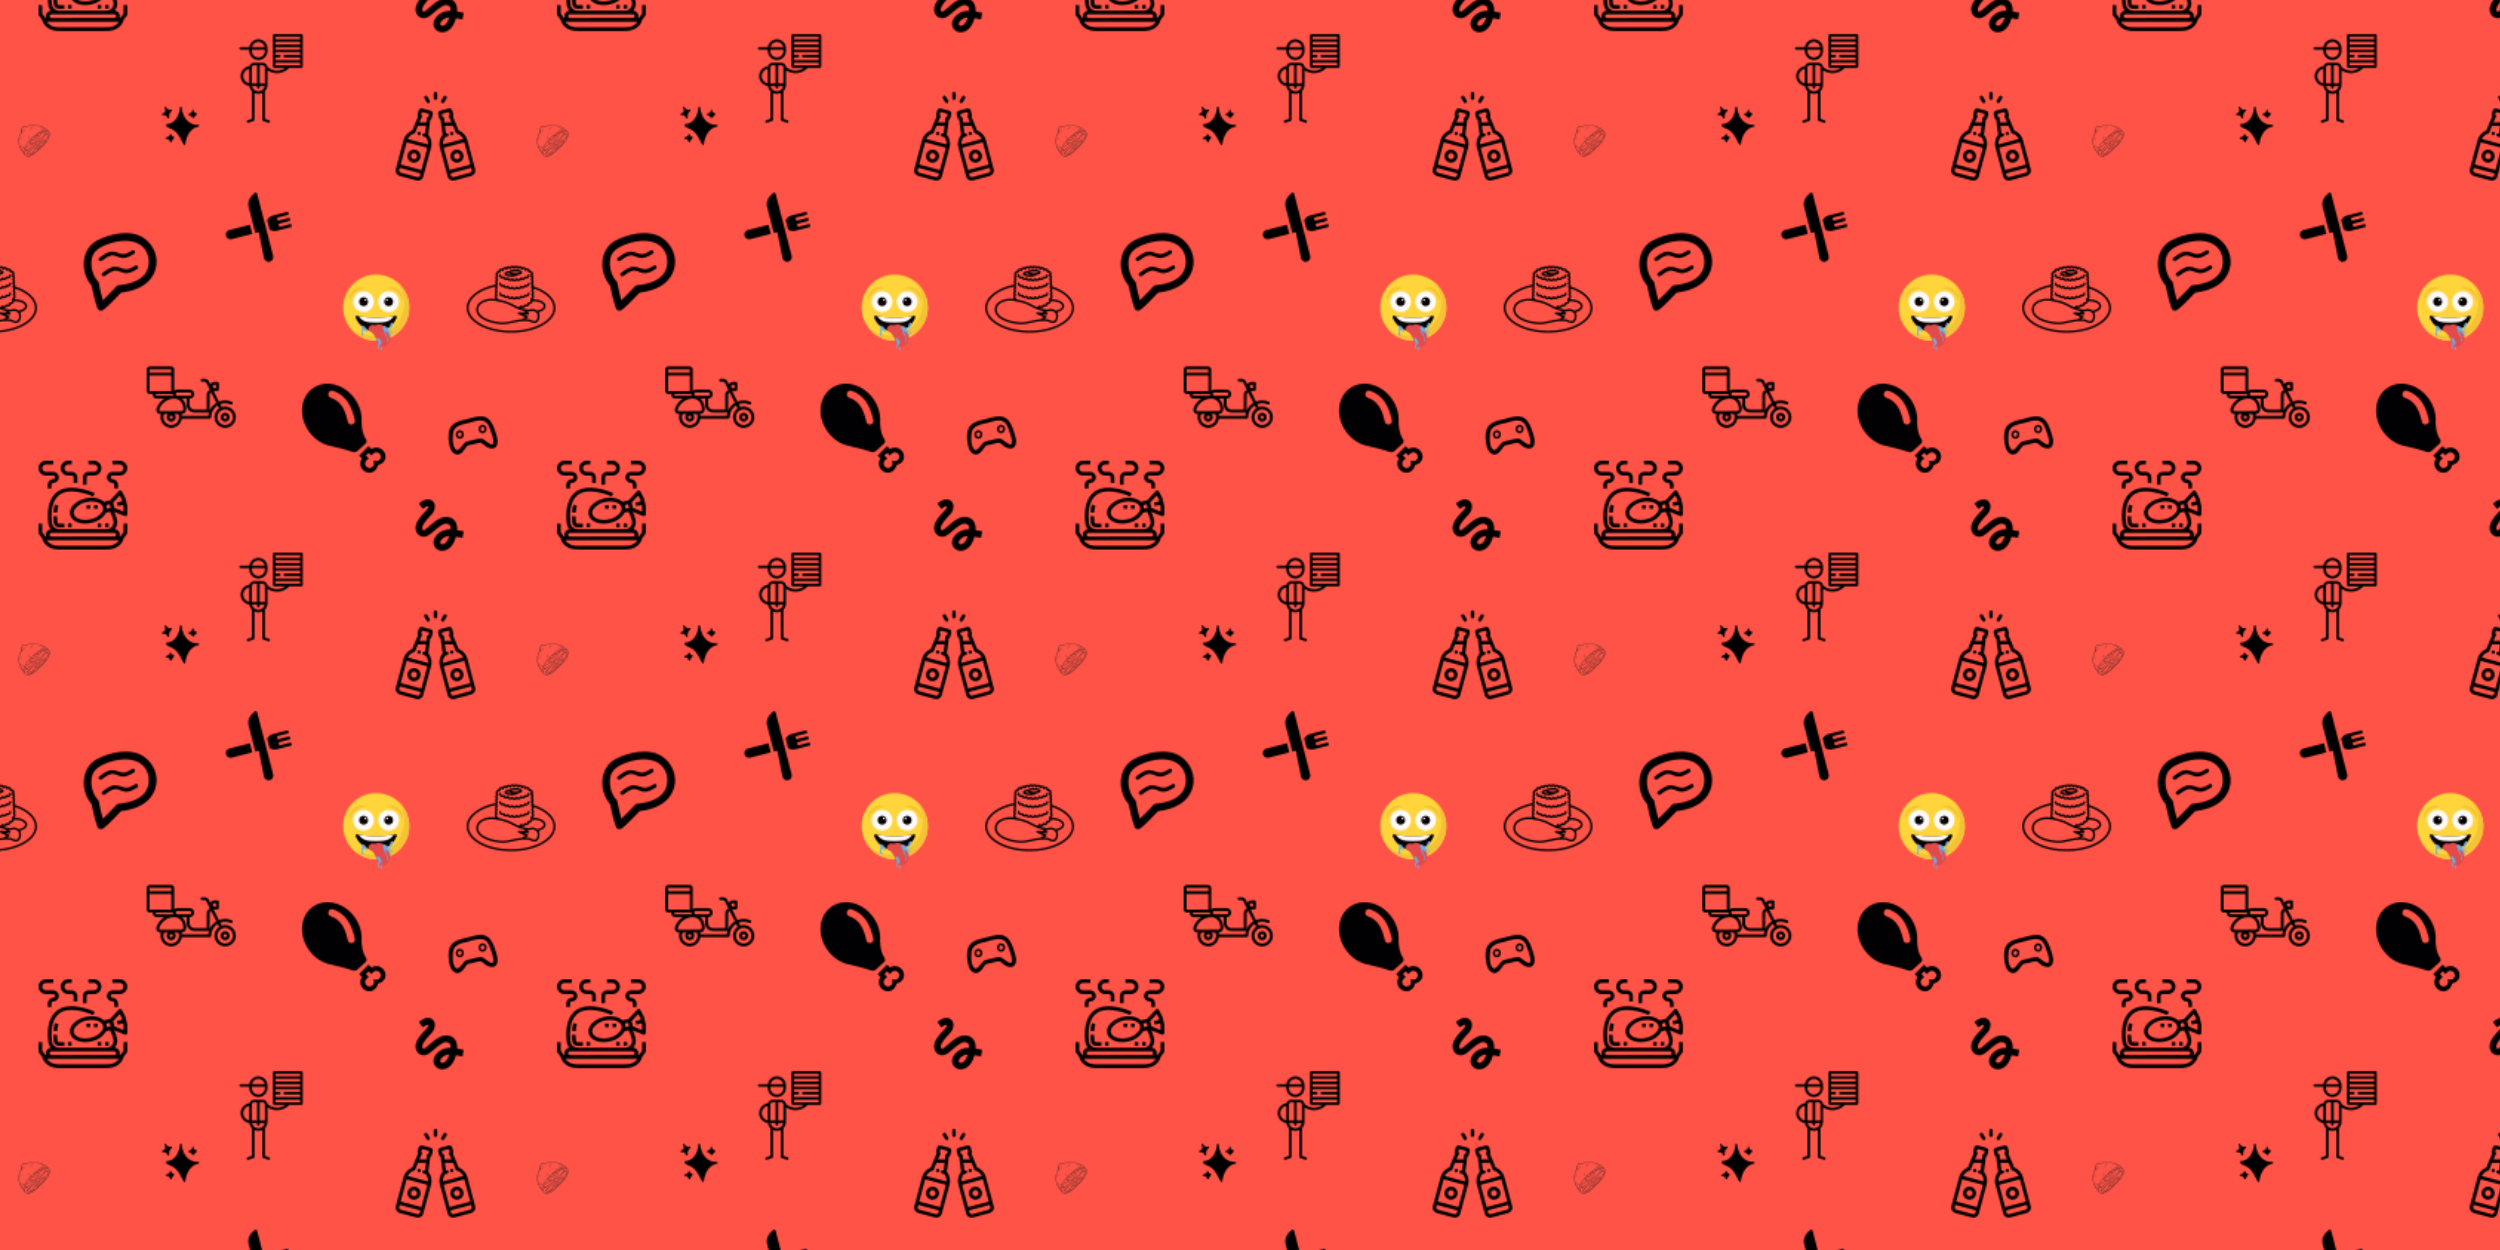 <svg xmlns="http://www.w3.org/2000/svg" xmlns:xlink="http://www.w3.org/1999/xlink" xmlns:fi="http://pattern.flaticon.com/" x="0" y="0" width="1080" height="540" viewBox="0 0 1687.5 843.75"><rect x="0px" y="0px" width="100%" height="100%" opacity="1" fill="#ff5347"/><defs><g transform="matrix(0.061 0.036 -0.036 0.061 169.636 128.251)" id="L1_5"><path d="M498.682,435.326L297.917,234.56L63.357,0H45.026l-3.743,9.511c-9.879,25.104-14.1,50.78-12.205,74.249    c2.16,26.752,12.323,49.913,29.392,66.982L241.58,333.852l24.152-24.152l169.285,189.293c16.84,16.84,45.825,17.84,63.665,0    C516.236,481.439,516.236,452.879,498.682,435.326z"/><path d="M156.728,291.442L13.317,434.853c-17.552,17.552-17.552,46.113,0,63.665c16.674,16.674,45.519,18.146,63.665,0    l143.412-143.412L156.728,291.442z"/><path d="M490.253,85.249l-81.351,81.35l-21.223-21.222l81.351-81.351l-21.222-21.222l-81.35,81.35l-21.222-21.222l81.351-81.35    L405.366,0.361L299.256,106.471c-12.981,12.981-20.732,30.217-21.828,48.535c-0.277,4.641-1.329,9.206-3.074,13.548l68.929,68.929    c4.342-1.747,8.908-2.798,13.548-3.075c18.318-1.093,35.554-8.846,48.535-21.827l106.11-106.109L490.253,85.249z"/></g><g transform="matrix(0.117 0 0 0.117 264 62)" id="L1_6"><path d="M228.242,108.792l-48.176-12.909c-5.266-1.411-11.173-0.242-15.416,3.05c-3.227,2.502-5.236,6.047-5.673,9.917    l-5.337,19.919c-1.573,3.644-1.586,7.801,0.006,11.644c0.524,1.265,1.209,2.463,2.025,3.573    c-5.1,10.618-10.914,23.713-17.017,38.282c-0.007,0.017-0.014,0.033-0.021,0.049c-5.331,12.728-10.879,26.572-16.359,40.867    c-18.682,5.068-42.505,26.934-49.436,52.794L26.98,447.128c-4.413,16.473,6.424,33.74,24.157,38.491l46.947,12.58    c0,0,0.002,0,0.002,0.001l46.945,12.579c3.054,0.818,6.156,1.224,9.229,1.224c5.351,0,10.613-1.23,15.372-3.648    c7.852-3.99,13.38-10.678,15.565-18.832l6.308-23.543c0.001-0.003,0.003-0.007,0.003-0.01c0.001-0.003,0.001-0.006,0.002-0.009    l39.546-147.587c6.93-25.861-2.77-56.708-16.414-70.439c3.437-21.645,6.295-42.565,8.314-60.632    c0.006-0.052,0.013-0.104,0.018-0.157c1.01-9.053,1.807-17.38,2.362-24.725c4.329-2.121,7.763-6.016,9.107-11.027l5.832-21.763    C242.7,120.568,237.302,111.22,228.242,108.792z M165.878,484.344c-0.697,2.599-2.581,4.794-5.307,6.179    c-3.085,1.567-6.766,1.9-10.365,0.936l-46.944-12.578c-0.001,0-0.001-0.001-0.002-0.001L56.313,466.3    c-6.961-1.865-11.547-8.275-10.015-13.997l3.723-13.895l119.58,32.042L165.878,484.344z M174.778,451.132L55.197,419.09    L89.57,290.813l119.58,32.042L174.778,451.132z M213.276,303.255l-117.482-31.48c8.671-17.117,26.267-29.503,34.042-29.699    c4.061-0.102,7.658-2.652,9.099-6.451c5.197-13.704,10.479-27.05,15.591-39.444h47.256c-1.648,13.427-3.697,28.106-6.052,43.269    l-2.445-0.655c-5.337-1.43-10.818,1.736-12.247,7.071c-1.429,5.335,1.736,10.818,7.071,12.247l11.479,3.076    C206.103,266.396,214.278,284.986,213.276,303.255z M215.733,143.945c-0.079,0.001-0.157,0.01-0.236,0.013    c-0.074,0.002-0.146,0.007-0.219,0.012c-0.243,0.015-0.484,0.038-0.723,0.07c-0.083,0.011-0.165,0.021-0.247,0.034    c-0.239,0.038-0.475,0.086-0.71,0.141c-0.068,0.016-0.138,0.028-0.206,0.046c-0.287,0.074-0.57,0.159-0.848,0.258    c-0.09,0.032-0.177,0.071-0.267,0.105c-0.187,0.073-0.373,0.148-0.555,0.231c-0.113,0.052-0.223,0.108-0.333,0.164    c-0.157,0.079-0.311,0.161-0.464,0.248c-0.107,0.061-0.214,0.124-0.319,0.189c-0.159,0.098-0.313,0.203-0.466,0.31    c-0.088,0.062-0.177,0.121-0.263,0.186c-0.203,0.152-0.399,0.312-0.59,0.479c-0.03,0.026-0.062,0.049-0.091,0.076    c-0.225,0.202-0.439,0.415-0.646,0.636c-0.043,0.046-0.082,0.095-0.124,0.142c-0.157,0.175-0.309,0.355-0.454,0.542    c-0.059,0.076-0.115,0.155-0.172,0.233c-0.119,0.162-0.233,0.328-0.342,0.498c-0.061,0.095-0.121,0.192-0.179,0.289    c-0.094,0.158-0.182,0.321-0.268,0.485c-0.058,0.111-0.116,0.221-0.17,0.334c-0.075,0.16-0.143,0.324-0.21,0.488    c-0.05,0.121-0.104,0.24-0.148,0.363c-0.088,0.242-0.165,0.49-0.235,0.742c-0.083,0.299-0.15,0.604-0.206,0.913    c-0.012,0.065-0.03,0.13-0.041,0.195c-0.007,0.042-0.008,0.087-0.015,0.131c-0.044,0.302-0.079,0.604-0.096,0.905    c-0.364,6.547-0.996,14.238-1.859,22.779h-41.044c5.17-11.881,9.983-22.289,14.13-30.493c0.131-0.26,0.248-0.53,0.357-0.804    c0.019-0.049,0.045-0.097,0.064-0.146c0.02-0.054,0.034-0.111,0.054-0.165c0.11-0.304,0.206-0.61,0.286-0.919    c0.065-0.253,0.123-0.507,0.167-0.76c0.022-0.124,0.034-0.248,0.051-0.372c0.025-0.184,0.05-0.367,0.064-0.55    c0.01-0.117,0.014-0.234,0.019-0.351c0.009-0.196,0.014-0.391,0.011-0.585c-0.002-0.104-0.004-0.208-0.009-0.311    c-0.009-0.216-0.027-0.43-0.05-0.643c-0.009-0.083-0.017-0.166-0.028-0.249c-0.034-0.255-0.079-0.508-0.133-0.759    c-0.009-0.042-0.015-0.083-0.024-0.125c-0.069-0.302-0.151-0.6-0.247-0.893c-0.006-0.018-0.013-0.035-0.019-0.052    c-0.087-0.26-0.186-0.517-0.294-0.768c-0.04-0.092-0.084-0.182-0.126-0.273c-0.081-0.175-0.165-0.348-0.257-0.518    c-0.057-0.107-0.117-0.212-0.178-0.317c-0.088-0.151-0.181-0.299-0.277-0.446c-0.069-0.106-0.138-0.212-0.211-0.316    c-0.11-0.155-0.228-0.304-0.347-0.453c-0.066-0.083-0.128-0.169-0.198-0.25c-0.188-0.22-0.387-0.432-0.594-0.635    c-0.063-0.062-0.13-0.118-0.195-0.178c-0.162-0.151-0.328-0.298-0.501-0.439c-0.074-0.06-0.151-0.118-0.227-0.176    c-0.181-0.139-0.367-0.271-0.559-0.398c-0.069-0.045-0.137-0.091-0.208-0.135c-0.063-0.04-0.124-0.085-0.188-0.123l4.454-16.606    l42.409,11.363L215.733,143.945z"/><path d="M164.797,231.165l-0.234-0.062c-5.335-1.422-10.816,1.749-12.239,7.085c-1.424,5.337,1.748,10.816,7.085,12.239    l0.234,0.063c0.863,0.23,1.73,0.34,2.583,0.34c4.419,0,8.463-2.953,9.656-7.426C173.305,238.067,170.133,232.588,164.797,231.165z    "/><path d="M164.826,352.121c-5.036-8.723-13.167-14.961-22.896-17.568c-3.198-0.857-6.487-1.292-9.775-1.292    c-17.024,0-31.993,11.495-36.401,27.953c-2.607,9.728-1.27,19.889,3.766,28.611c5.036,8.722,13.167,14.961,22.895,17.567    c3.198,0.857,6.487,1.291,9.775,1.291c17.023,0,31.993-11.494,36.402-27.953C171.2,371.003,169.862,360.842,164.826,352.121z     M149.275,375.555c-2.071,7.73-9.096,13.128-17.084,13.128c-1.541,0-3.088-0.205-4.6-0.61c-4.568-1.224-8.386-4.154-10.75-8.249    c-2.365-4.096-2.993-8.866-1.768-13.435c2.07-7.73,9.095-13.129,17.083-13.129c1.541,0,3.088,0.205,4.6,0.61    c4.568,1.224,8.386,4.154,10.751,8.25C149.87,366.216,150.498,370.987,149.275,375.555z"/><path d="M485.012,447.127l-45.859-171.149c-6.93-25.862-30.753-47.728-49.435-52.794c-5.48-14.295-11.028-28.14-16.359-40.867    c-0.007-0.017-0.014-0.033-0.021-0.05c-6.103-14.569-11.917-27.664-17.018-38.281c0.815-1.109,1.5-2.308,2.024-3.572    c1.593-3.843,1.579-8.001,0.007-11.645l-5.338-19.919c-0.437-3.869-2.445-7.414-5.672-9.916c-4.243-3.293-10.15-4.462-15.417-3.05    l-48.177,12.908c-4.382,1.175-8.048,3.992-10.322,7.932c-2.275,3.941-2.882,8.525-1.707,12.907l5.83,21.764    c1.344,5.011,4.778,8.906,9.108,11.026c0.554,7.341,1.35,15.663,2.359,24.711c0.006,0.064,0.015,0.128,0.022,0.192    c2.018,18.061,4.875,38.972,8.311,60.61c-13.644,13.73-23.343,44.579-16.414,70.439l45.859,171.148    c2.186,8.155,7.714,14.843,15.566,18.832c4.759,2.419,10.021,3.648,15.372,3.648c3.072,0,6.175-0.405,9.228-1.224l93.895-25.159    c8.372-2.243,15.508-7.357,20.093-14.399C485.754,463.837,487.197,455.282,485.012,447.127z M297.769,144.084    c-0.149-0.024-0.3-0.044-0.451-0.062c-0.172-0.021-0.344-0.037-0.518-0.049c-0.118-0.008-0.236-0.016-0.356-0.02    c-0.063-0.002-0.124-0.009-0.186-0.01l-4.449-16.608l42.409-11.36l4.451,16.606c-0.064,0.039-0.125,0.083-0.188,0.123    c-0.071,0.045-0.141,0.091-0.211,0.137c-0.19,0.126-0.375,0.258-0.555,0.395c-0.077,0.06-0.155,0.118-0.231,0.179    c-0.17,0.139-0.334,0.284-0.494,0.433c-0.066,0.062-0.136,0.121-0.201,0.184c-0.205,0.202-0.403,0.413-0.59,0.631    c-0.073,0.085-0.139,0.176-0.209,0.264c-0.115,0.144-0.229,0.289-0.336,0.438c-0.076,0.106-0.146,0.215-0.218,0.325    c-0.094,0.143-0.185,0.287-0.271,0.435c-0.063,0.107-0.124,0.216-0.183,0.326c-0.09,0.167-0.172,0.336-0.252,0.507    c-0.044,0.094-0.09,0.187-0.13,0.282c-0.105,0.246-0.201,0.497-0.287,0.751c-0.008,0.023-0.018,0.046-0.025,0.069    c-0.096,0.292-0.177,0.589-0.246,0.889c-0.01,0.046-0.017,0.092-0.026,0.138c-0.053,0.246-0.098,0.495-0.132,0.746    c-0.011,0.085-0.018,0.171-0.028,0.256c-0.023,0.211-0.04,0.423-0.05,0.637c-0.005,0.104-0.008,0.209-0.01,0.314    c-0.002,0.193,0.003,0.386,0.012,0.581c0.005,0.119,0.01,0.236,0.018,0.355c0.015,0.183,0.04,0.365,0.065,0.548    c0.017,0.124,0.029,0.249,0.052,0.372c0.047,0.266,0.105,0.531,0.175,0.796c0.072,0.278,0.162,0.554,0.26,0.828    c0.026,0.073,0.046,0.15,0.073,0.223c0.012,0.031,0.028,0.061,0.04,0.091c0.116,0.296,0.243,0.585,0.385,0.864    c4.147,8.203,8.958,18.607,14.127,30.485h-41.043c-0.863-8.542-1.496-16.233-1.859-22.779c-0.017-0.303-0.052-0.608-0.097-0.913    c-0.006-0.041-0.008-0.082-0.014-0.122c-0.011-0.066-0.029-0.132-0.042-0.198c-0.053-0.294-0.114-0.586-0.192-0.871    c-0.073-0.268-0.156-0.53-0.25-0.787c-0.041-0.114-0.091-0.224-0.137-0.337c-0.071-0.175-0.144-0.35-0.224-0.519    c-0.05-0.105-0.105-0.208-0.159-0.312c-0.09-0.173-0.183-0.344-0.281-0.511c-0.055-0.092-0.111-0.182-0.168-0.272    c-0.112-0.175-0.23-0.346-0.353-0.513c-0.056-0.076-0.109-0.153-0.167-0.227c-0.142-0.183-0.291-0.359-0.444-0.531    c-0.048-0.053-0.092-0.108-0.14-0.16c-0.201-0.215-0.41-0.422-0.628-0.618c-0.075-0.068-0.156-0.129-0.233-0.195    c-0.142-0.12-0.283-0.239-0.432-0.35c-0.124-0.095-0.254-0.182-0.383-0.271c-0.105-0.071-0.209-0.142-0.316-0.209    c-0.15-0.095-0.304-0.186-0.46-0.273c-0.086-0.048-0.173-0.093-0.26-0.139c-0.175-0.091-0.351-0.18-0.531-0.261    c-0.055-0.024-0.11-0.045-0.165-0.069c-0.605-0.258-1.238-0.456-1.895-0.59C298.011,144.131,297.891,144.105,297.769,144.084z     M312.407,261.189l11.478-3.075c5.335-1.429,8.501-6.913,7.071-12.247c-1.43-5.334-6.915-8.502-12.247-7.071l-2.445,0.655    c-2.354-15.164-4.403-29.844-6.052-43.269h47.257c5.112,12.394,10.395,25.74,15.591,39.444c1.441,3.798,5.037,6.348,9.099,6.45    c7.774,0.196,25.369,12.582,34.04,29.7l-117.482,31.48C297.715,284.985,305.891,266.395,312.407,261.189z M337.214,451.133    l-34.372-128.278l119.58-32.042l34.372,128.278L337.214,451.133z M464.188,460.307c-1.889,2.9-4.91,5.029-8.508,5.993    l-93.895,25.159c-3.599,0.964-7.278,0.632-10.364-0.936c-2.726-1.385-4.61-3.579-5.307-6.179l-3.723-13.894l119.58-32.042    l3.723,13.895C466.39,454.903,465.856,457.746,464.188,460.307z"/><path d="M359.665,238.178c-1.429-5.334-6.909-8.503-12.246-7.073l-0.233,0.063c-5.335,1.429-8.501,6.912-7.072,12.246    c1.196,4.469,5.236,7.416,9.653,7.416c0.855,0,1.727-0.111,2.593-0.343l0.233-0.063    C357.928,248.995,361.094,243.512,359.665,238.178z"/><path d="M416.238,361.214c-4.409-16.459-19.379-27.954-36.402-27.954c-3.288,0-6.577,0.435-9.775,1.292    c-9.729,2.606-17.859,8.845-22.896,17.568c-5.035,8.722-6.373,18.883-3.767,28.612c4.41,16.456,19.38,27.951,36.402,27.952    c0.001,0,0.001,0,0.002,0c3.287,0,6.576-0.435,9.774-1.291c9.728-2.606,17.859-8.845,22.895-17.567    C417.507,381.103,418.845,370.942,416.238,361.214z M395.152,379.825c-2.365,4.096-6.183,7.025-10.75,8.249    c-1.511,0.405-3.059,0.61-4.599,0.61c0,0,0,0-0.001,0c-7.987,0-15.014-5.399-17.085-13.128c-1.224-4.568-0.596-9.339,1.768-13.435    c2.365-4.096,6.183-7.025,10.751-8.25c1.511-0.405,3.059-0.61,4.6-0.61c7.987,0,15.013,5.399,17.084,13.13    C398.144,370.958,397.516,375.729,395.152,379.825z"/><path d="M255.996,0c-5.523,0-10,4.477-10,10v26.764c0,5.523,4.477,10,10,10c5.522,0,10-4.477,10-10V10    C265.996,4.477,261.519,0,255.996,0z"/><path d="M222.552,50.193l-13.596-23.178c-2.794-4.764-8.922-6.361-13.685-3.566c-4.764,2.794-6.36,8.921-3.566,13.685    l13.596,23.178c1.862,3.174,5.203,4.942,8.635,4.942c1.719,0,3.461-0.443,5.05-1.376C223.75,61.083,225.346,54.956,222.552,50.193    z"/><path d="M316.723,23.449c-4.765-2.795-10.892-1.197-13.686,3.566l-13.596,23.178c-2.794,4.764-1.198,10.891,3.566,13.685    c1.59,0.933,3.331,1.376,5.05,1.376c3.432,0,6.773-1.768,8.636-4.942l13.596-23.178C323.083,32.37,321.486,26.243,316.723,23.449z    "/></g><g transform="matrix(0.117 0 0 0.117 26 311)" id="L1_8"><path d="M85.333,64.005H42.667c-11.782,0-21.333-9.551-21.333-21.333s9.551-21.333,21.333-21.333h42.667V0.005H42.667    C19.103,0.005,0,19.108,0,42.672s19.103,42.667,42.667,42.667h42.667c5.89,0,10.666,4.775,10.666,10.666    s-4.776,10.667-10.667,10.667c-17.673,0-32,14.327-32,32v21.333h21.333v-21.333c0-5.891,4.776-10.667,10.667-10.667    c17.673,0,32-14.327,32-32C117.333,78.332,103.006,64.005,85.333,64.005z"/><path d="M469.333,0.005h-42.667v21.333h42.667c11.782,0,21.333,9.551,21.333,21.333c0,11.782-9.551,21.333-21.333,21.333h-42.667    c-17.673,0-32,14.327-32,32c0,17.673,14.328,32.001,32.001,32.001c5.891,0,10.667,4.776,10.667,10.667v21.333h21.333v-21.333    c0-17.673-14.327-32-32-32c-5.891,0-10.667-4.776-10.667-10.667s4.776-10.667,10.667-10.667h42.667    c23.564,0,42.667-19.102,42.667-42.667S492.898,0.005,469.333,0.005z"/><path d="M320,0.005h-32v21.333h32c11.782,0,21.333,9.551,21.333,21.333c0,11.782-9.551,21.333-21.333,21.333h-32    c-17.673,0-32,14.327-32,32v42.667h21.333V96.005c0-5.891,4.776-10.667,10.667-10.667h32c23.564,0,42.667-19.102,42.667-42.667    S343.564,0.005,320,0.005z"/><path d="M192,64.006h-21.333c-11.782,0-21.333-9.551-21.333-21.333c0-11.782,9.551-21.333,21.333-21.333H192V0.005h-21.333    C147.103,0.005,128,19.108,128,42.672s19.103,42.667,42.667,42.667H192c5.891,0,10.667,4.776,10.667,10.667v32H224v-32    C224,78.333,209.673,64.006,192,64.006z"/><path d="M117.333,362.672c-4.165-0.04-7.642-3.188-8.096-7.328c-1.365-11.761-2.109-23.585-2.229-35.424l-21.333,0.171    c0.128,12.591,0.922,25.167,2.378,37.674c1.675,14.916,14.27,26.204,29.28,26.24h32v-21.333H117.333z"/><path d="M94.602,252.667c-4.628,14.689-7.423,29.894-8.32,45.269l21.333,1.472c0.766-13.602,3.202-27.057,7.254-40.064    L94.602,252.667z"/><path d="M501.333,320.005h0.011c5.891,0,10.667-4.776,10.667-10.667V262.32c0-0.83-0.096-1.657-0.288-2.464l-9.877-41.515    c-0.201-0.848-0.506-1.669-0.907-2.443l-20.267-39.029c-0.563-1.086-1.309-2.068-2.205-2.901    c-4.313-4.013-11.063-3.769-15.075,0.544l-50.183,53.953L377.343,237c-22.4-21.243-63.642-29.665-107.477-19.321    c-35.317,8.341-64.971,27.659-79.413,51.552c-8.4,12.977-11.099,28.836-7.467,43.861c8.075,30.784,43.093,49.653,86.187,49.653    c12.449-0.043,24.851-1.525,36.96-4.416c32.176-6.196,60.671-24.689,79.435-51.552c1.521-2.35,2.849-4.796,3.992-7.313l0.093,0.39    l22.91-5.486c8.783,15.974,15.368,33.081,19.544,50.862c0.725,3.045,1.092,6.165,1.093,9.295    c0.003,22.168-17.965,40.141-40.133,40.145H117.333c-20.431-0.035-37.583-15.397-39.861-35.701    c-4.747-41.419-6.549-116.747,35.051-155.659c26.133-24.459,66.581-31.904,120.256-22.144    c28.55,4.906,56.354,13.452,82.731,25.429l9.024-19.328c-28.032-12.755-57.586-21.861-87.936-27.093    c-60.715-11.019-107.36-1.76-138.667,27.563C51.99,230.757,49.91,305.946,56.256,361.413c1.45,12.824,6.784,24.35,14.739,33.475    c-15.943,1.822-28.328,15.353-28.328,31.784c0,3.741,0.648,7.33,1.828,10.667h-4.496l-18.666-24.885v-49.781H0v53.333    c0,2.308,0.749,4.554,2.133,6.4L21.33,448c0,0.705,0.071,1.421,0.217,2.138c0.117,0.576,13.333,61.867,95.787,61.867h277.333    c82.453,0,95.669-61.291,95.787-61.867c0.143-0.703,0.216-1.418,0.215-2.135c0,0,0,0,0-0.001l19.198-25.597    c1.385-1.846,2.133-4.092,2.133-6.4v-53.333h-21.333v49.781l-18.666,24.885h-4.496c1.18-3.337,1.828-6.925,1.828-10.667    c0-16.916-13.129-30.758-29.752-31.913c12.451-14.447,18.034-34.454,13.272-54.423c-3.727-15.906-9.202-31.325-16.295-45.987    l60.733,24.867C498.574,319.74,499.947,320.007,501.333,320.005z M367.211,295.781c-15.878,21.805-39.464,36.744-65.963,41.781    c-45.803,10.859-90.528-2.816-97.611-29.867c-2.045-9.469-0.188-19.363,5.152-27.445c15.878-21.805,39.464-36.744,65.963-41.781    c10.296-2.45,20.841-3.699,31.424-3.723l-0.043-0.021c33.248,0,60.8,12.885,66.229,33.611    C374.408,277.805,372.551,287.699,367.211,295.781z M394.601,276.74c0.047-4.611-0.463-9.249-1.566-13.811    c-0.647-2.467-1.467-4.858-2.45-7.168l20.328-4.875l4.938,20.758L394.601,276.74z M464,458.672c-7.968,13.269-26.816,32-69.333,32    h-277.28c-42.549,0-61.387-18.763-69.387-32h26.667h362.667H464z M437.334,416.005c5.89,0,10.666,4.776,10.666,10.667    s-4.776,10.667-10.667,10.667H74.667c-5.891,0-10.667-4.776-10.667-10.667s4.776-10.667,10.667-10.667h42.667h275.733l0.053,0.064    c0.708-0.001,1.415-0.039,2.122-0.064H437.334z M490.667,293.445l-52.91-21.667l-7.27-30.548l38.217-41.097l12.683,24.437    l2.164,9.095l-31.129,7.407l4.938,20.754l31.128-7.407l2.179,9.159V293.445z"/><rect x="170px" y="362px" width="21px" height="21px"/><rect x="277px" y="256px" width="21px" height="21px"/><rect x="320px" y="256px" width="21px" height="21px"/><rect x="341px" y="362px" width="21px" height="21px"/><rect x="384px" y="362px" width="21px" height="21px"/></g><g transform="matrix(0.12 0 0 0.12 202 259)" id="L1_9"><path d="M184.573,351.806c0.943,0.415,2.024,0.764,3.219,1.04c63.216,14.737,94.6,24.215,110.126,30.1    c9.218,3.495,20.842,3.284,28.133-3.349l47.129-42.854c7.291-6.633,7.169-17.371,1.528-25.459    c-19.078-27.353-23.183-65.386-23.817-87.472c-0.049-1.569-0.276-2.894-0.585-4.105c4.235-43.984-7.877-92.162-37.375-134.073    C254.081,1.993,148.36-25.002,76.804,25.346S-5.042,184.317,53.817,267.968C87.242,315.463,135.769,344.629,184.573,351.806z     M189.312,40.018c76.929,25.288,106.899,91.511,123.668,165.571c5.788,25.572-33.912,34.278-39.7,8.722    c-13.445-59.379-33.766-114.995-96.47-135.609C151.937,70.525,164.349,31.817,189.312,40.018z" fill="#010002"/><path d="M433.072,359.163c-9.746,0.081-19.005,2.829-27.036,7.917l-16.298-16.038l-52.868,53.754    l15.631,15.387c-5.877,8.592-9.047,18.769-8.966,29.344c0.236,28.58,23.679,51.641,52.259,51.405    c24.012-0.195,42.195-20.899,47.731-43.366c22.898-5.519,42-22.467,41.797-46.999    C485.095,381.988,461.652,358.927,433.072,359.163z M433.649,436.043l-15.298-3.699l2.024,16.972    c-0.114,13.591-11.234,24.735-24.784,24.841c-13.819,0.114-25.15-11.039-25.264-24.849c-0.065-7.43,3.3-14.493,9.226-19.403    l11.421-9.454l-16.233-15.965l15.314-15.582l15.688,15.436l9.372-10.218c4.796-5.227,11.258-8.137,18.184-8.194    c13.81-0.114,25.15,11.039,25.264,24.849C458.669,424.606,447.524,435.929,433.649,436.043z" fill="#010002"/></g><g transform="matrix(0.13 0 0 0.13 315 172)" id="L1_10"><path d="M427.234,207.848c-19.791-18.087-47.415-33.195-80.157-43.896c0.942-2.773,1.213-5.764,0.713-8.75   c-0.452-2.685-1.498-5.203-3.042-7.392c2.495-3.91,3.358-8.7,2.26-13.367c-0.537-2.299-1.531-4.441-2.906-6.313   c2.794-4.189,3.653-9.51,2.099-14.483c-0.726-2.317-1.916-4.413-3.483-6.182c2.511-4.301,2.984-9.596,1.042-14.455   c-2.42-6.033-8.084-9.911-14.241-10.339c-0.285-1.132-0.694-2.235-1.226-3.292c-1.931-3.871-5.255-6.754-9.359-8.121   c-3.286-1.094-6.758-1.109-9.987-0.082c-0.029-0.047-0.057-0.095-0.086-0.142c-2.222-3.619-5.722-6.155-9.854-7.14   c-3.524-0.841-7.147-0.467-10.374,1.036c-2.512-3.236-6.117-5.332-10.183-5.914c-3.717-0.533-7.424,0.261-10.566,2.238   c-5.639-5.708-14.739-6.188-20.953-1.136c-2.96-2.352-6.623-3.54-10.44-3.356c-4.02,0.191-7.735,1.882-10.501,4.764   c-6.81-4.145-15.81-2.528-20.702,3.946c-3.188-1.439-6.739-1.782-10.193-0.96c-4.13,0.984-7.632,3.518-9.861,7.137   c-0.07,0.113-0.138,0.227-0.204,0.341c-7.4-2.235-15.58,1.112-19.143,8.239c-0.716,1.421-1.211,2.911-1.48,4.438   c-5.65,0.848-10.604,4.603-12.846,10.202c-2.02,5.04-1.396,10.605,1.387,14.993c-1.409,1.688-2.482,3.647-3.148,5.786   c-1.553,4.971-0.694,10.291,2.1,14.48c-1.374,1.871-2.368,4.011-2.904,6.307c-1.099,4.671-0.235,9.463,2.258,13.373   c-1.044,1.478-1.838,3.111-2.395,4.831c-42.356,8.914-78.71,24.434-105.292,44.982C15.064,221.653,0,247.847,0,275.37   c0,35.027,24.376,67.722,68.638,92.062c43.318,23.82,100.801,36.938,161.862,36.938s118.544-13.119,161.862-36.938   C436.624,343.092,461,310.397,461,275.37C461,251.385,449.324,228.036,427.234,207.848z M158.976,205.725   c-1.584-1.836-2.391-4.165-2.272-6.555c0.119-2.369,1.139-4.588,2.873-6.248c1.99-1.904,2.065-5.059,0.168-7.056   c-1.756-1.848-2.61-4.348-2.342-6.87c0.224-2.16,1.259-4.145,2.913-5.587c1.061-0.925,1.683-2.254,1.713-3.661   c0.03-1.407-0.534-2.762-1.554-3.731c-1.822-1.732-2.723-4.149-2.467-6.658c0.016-0.149,0.028-0.303,0.063-0.499   c0.331-1.966,1.384-3.736,2.966-4.983c1.177-0.929,1.875-2.336,1.903-3.835c0.027-1.499-0.619-2.931-1.761-3.901   c-2.156-1.833-3.095-4.674-2.449-7.422c0.412-1.761,1.46-3.307,2.952-4.354c1.31-0.918,2.102-2.409,2.129-4.009   c0.027-1.6-0.713-3.116-1.991-4.079c-2.355-1.774-3.351-4.847-2.475-7.651c0.522-1.676,1.665-3.086,3.218-3.97   c1.473-0.838,2.421-2.364,2.52-4.056c0.098-1.691-0.667-3.318-2.033-4.32c-2.406-1.767-3.314-4.929-2.207-7.691   c1.194-2.983,4.341-4.639,7.478-3.938c1.658,0.37,3.392-0.127,4.602-1.32c1.209-1.194,1.73-2.92,1.382-4.583   c-0.203-0.968-0.278-2.451,0.518-4.03c1.523-3.046,5.245-4.286,8.273-2.773c0.511,0.258,0.988,0.59,1.418,0.986   c1.414,1.301,3.447,1.678,5.233,0.968c1.786-0.709,3.006-2.379,3.141-4.296c0.069-0.982,0.358-1.894,0.859-2.708   c0.829-1.345,2.129-2.287,3.663-2.652c1.532-0.363,3.115-0.11,4.462,0.72c0.555,0.341,1.054,0.786,1.484,1.324   c1.23,1.537,3.25,2.21,5.154,1.718c1.907-0.493,3.347-2.058,3.679-3.999c0.157-0.919,0.513-1.752,1.061-2.481   c1.89-2.519,5.481-3.028,8.007-1.137c0.594,0.444,1.093,1,1.483,1.653c1.026,1.713,2.972,2.656,4.952,2.388   c1.979-0.264,3.612-1.68,4.152-3.603c0.239-0.849,0.652-1.6,1.239-2.243c1.006-1.109,2.386-1.759,3.884-1.83   c1.5-0.07,2.938,0.446,4.042,1.451c0.595,0.544,1.065,1.206,1.396,1.968c0.793,1.829,2.596,3.01,4.586,3.01   c0.014,0,0.028,0,0.042,0c2.007-0.017,3.81-1.232,4.578-3.086c0.33-0.796,0.798-1.473,1.392-2.012   c2.294-2.084,5.855-1.915,7.941,0.383c0.562,0.618,0.971,1.348,1.215,2.17c0.57,1.917,2.228,3.31,4.214,3.542   c1.991,0.237,3.92-0.743,4.916-2.478c0.376-0.657,0.886-1.228,1.515-1.7c1.219-0.915,2.724-1.299,4.231-1.083   c1.512,0.216,2.849,1.009,3.77,2.238c0.521,0.692,0.867,1.493,1.029,2.379c0.354,1.928,1.802,3.472,3.704,3.947   c1.901,0.475,3.906-0.203,5.127-1.737c0.466-0.585,0.985-1.056,1.559-1.406c1.344-0.828,2.931-1.081,4.465-0.716   c1.532,0.365,2.829,1.305,3.656,2.652c0.488,0.793,0.776,1.667,0.854,2.599c0.162,1.908,1.399,3.557,3.187,4.245   c1.789,0.688,3.811,0.294,5.21-1.014c0.449-0.419,0.934-0.759,1.462-1.021c1.476-0.738,3.152-0.859,4.72-0.337   c1.565,0.521,2.833,1.621,3.576,3.109c0.562,1.119,0.765,2.371,0.587,3.621c-0.243,1.706,0.411,3.417,1.729,4.528   c1.317,1.111,3.116,1.462,4.755,0.936c3.247-1.045,6.784,0.62,8.054,3.786c1.073,2.685,0.276,5.711-1.982,7.53   c-1.308,1.053-2,2.692-1.842,4.364c0.158,1.671,1.144,3.152,2.625,3.942c1.63,0.87,2.832,2.316,3.38,4.07   c0.875,2.798-0.12,5.871-2.476,7.645c-1.278,0.963-2.018,2.479-1.991,4.079c0.027,1.6,0.819,3.09,2.128,4.009   c1.492,1.046,2.541,2.592,2.954,4.361c0.645,2.742-0.294,5.583-2.45,7.415c-1.142,0.971-1.789,2.403-1.761,3.901   c0.027,1.499,0.726,2.906,1.903,3.835c1.582,1.247,2.634,3.017,2.965,4.98c0.404,2.412-0.303,4.841-1.939,6.664   c-0.029,0.032-0.058,0.065-0.086,0.098c-0.123,0.145-0.258,0.282-0.397,0.416c-1.012,0.972-1.568,2.324-1.535,3.726   s0.655,2.726,1.712,3.648c1.654,1.443,2.689,3.427,2.914,5.6c0.267,2.51-0.587,5.01-2.343,6.857   c-1.897,1.997-1.822,5.151,0.168,7.056c1.734,1.66,2.755,3.879,2.874,6.246c0.118,2.392-0.688,4.72-2.273,6.557   c-1.686,1.956-1.606,4.874,0.185,6.733c1.8,1.87,2.792,4.325,2.792,6.912c0,4.142-2.609,7.908-6.493,9.372   c-1.432,0.54-2.538,1.705-3.002,3.164c-0.463,1.458-0.234,3.049,0.624,4.316c0.871,1.288,1.332,2.788,1.332,4.338   c0,4.29-3.49,7.78-7.78,7.78c-0.502,0-1.009-0.051-1.551-0.157c-1.633-0.319-3.318,0.195-4.495,1.373   c-1.016,1.017-1.538,2.413-1.455,3.827c-0.076,4.219-3.532,7.627-7.769,7.627c-1.349,0-2.631-0.336-3.81-0.999   c-1.328-0.747-2.921-0.846-4.331-0.274c-1.41,0.573-2.483,1.756-2.914,3.216c-0.967,3.271-4.028,5.557-7.445,5.557   c-2.088,0-4.048-0.817-5.52-2.3c-1.235-1.246-3.033-1.751-4.737-1.337c-1.704,0.417-3.065,1.695-3.587,3.37   c-1.019,3.27-4.003,5.467-7.427,5.467c-0.492,0-0.963-0.056-1.414-0.146c-8.976-3.662-15.988-7.538-23.173-11.509   c-16.964-9.378-34.464-19.038-77.82-27.632c-1.899-1.488-3.875-2.917-5.37-3.958c-3.209-2.233-5.862-5.183-5.862-9.096   c0-2.588,0.991-5.042,2.792-6.912C160.583,210.599,160.663,207.68,158.976,205.725z M240.214,268.807   c13.991,7.734,27.354,15.118,54.389,21.35l10.918,10.007l-34.974-2.15c-2.4-0.146-4.589,1.453-5.164,3.803   c-0.575,2.35,0.616,4.774,2.826,5.756l35.531,15.794l-15.967,11.011c-16.432,1.331-31.473,4.649-47.18,8.126   c-11.053,2.446-22.481,4.976-35.107,6.979c-4.545,0.721-10.004,1.086-16.225,1.086c-36.508,0-98.167-13.171-120.946-42.453   c-7.97-10.245-10.315-21.25-7.171-33.643c3.792-14.941,16.409-25.533,38.574-32.381c9.648-2.981,19.822-4.493,30.237-4.493   c5.939,0,11.969,0.498,17.921,1.48C202.851,248.153,221.845,258.653,240.214,268.807z M318.899,321.958   c-0.167-1.801-1.295-3.372-2.948-4.106l-18.348-8.156l21.4,1.315c2.113,0.127,4.081-1.087,4.909-3.036s0.338-4.209-1.224-5.641   l-9.197-8.431c0.589,0.101,1.164,0.203,1.763,0.303c1.805,0.301,3.653,0.454,5.493,0.454c4.497,0,8.75-1.38,13.151-2.623   c6.604-1.865,16.619,1.217,16.899,1.295c8.431,2.344,13.933,7.385,16.351,14.983c3.799,11.933-0.829,26.3-4.374,30.655   c-3.046,3.742-6.108,5.268-10.569,5.268c-5.904,0-14.213-2.805-25.403-8.575c-0.527-0.272-1.099-0.448-1.688-0.52   c-6.436-0.783-12.657-1.208-18.909-1.331l10.554-7.278C318.249,325.51,319.067,323.759,318.899,321.958z M366.065,289.867   c-3.435-2.666-7.519-4.712-12.218-6.063c-1.593-0.692-7.188-2.896-13.798-2.896c-3.57,0-6.919,0.633-9.955,1.882   c-4.24,1.744-8.814,2.284-13.194,1.554c-14.316-2.389-25.48-5.021-34.68-7.83c0.491-0.492,0.955-1.012,1.387-1.562   c2.265,1.021,4.741,1.559,7.302,1.559c5.998,0,11.519-3.081,14.763-7.899c1.225,0.264,2.479,0.399,3.737,0.399   c8.059,0,14.882-5.393,17.051-12.758c7.956-0.794,14.373-6.86,15.725-14.642c2.243-0.153,4.519-0.24,6.814-0.24   c30.507,0,51,12.927,51,25C400,276.576,385.858,286.275,366.065,289.867z M387.543,358.669   c-41.867,23.022-97.639,35.701-157.043,35.701s-115.177-12.679-157.043-35.701C32.536,336.167,10,306.584,10,275.37   c0-48.369,55.461-92.355,138.599-110.448c0.434,1.6,1.077,3.138,1.941,4.565c-1.699,2.509-2.766,5.406-3.083,8.465   c-0.417,3.921,0.425,7.824,2.348,11.188c-1.844,2.83-2.917,6.103-3.089,9.533c-0.177,3.563,0.629,7.05,2.304,10.136   c-1.966,3.144-3.02,6.781-3.02,10.561c0,3.462,0.903,6.788,2.524,9.703c-6.171-0.966-12.411-1.472-18.568-1.472   c-11.417,0-22.584,1.661-33.189,4.938c-25.415,7.852-40.66,21.134-45.314,39.476c-3.899,15.367-0.881,29.579,8.97,42.243   c26.247,33.739,92.956,46.313,128.839,46.313c6.744,0,12.729-0.407,17.791-1.21c12.925-2.05,24.504-4.613,35.702-7.092   c19.767-4.375,38.437-8.508,59.887-8.508c6.771,0,13.449,0.395,20.387,1.207c12.411,6.323,21.698,9.272,29.178,9.272   c7.425,0,13.419-2.929,18.324-8.955c5.548-6.814,10.93-24.98,6.148-40.002c-0.78-2.45-1.803-4.717-3.037-6.812   C395.698,293.043,410,280.7,410,266.37c0-19.626-26.794-35-61-35c-1.631,0-3.253,0.046-4.866,0.117   c3.664-3.687,5.866-8.74,5.866-14.117c0-3.78-1.054-7.417-3.021-10.561c1.675-3.086,2.481-6.575,2.304-10.139   c-0.172-3.429-1.245-6.701-3.089-9.531c1.922-3.363,2.764-7.263,2.348-11.175c-0.036-0.345-0.084-0.688-0.139-1.028   C411.975,196.807,451,234.721,451,275.37C451,306.584,428.464,336.167,387.543,358.669z"/><path d="M186.59,123.671c1.259,0,2.513-0.135,3.738-0.399c3.244,4.818,8.764,7.899,14.762,7.899c2.561,0,5.038-0.537,7.303-1.559   c3.293,4.192,8.374,6.758,13.967,6.758c3.451,0,6.803-1.025,9.651-2.871c3.215,2.951,7.455,4.651,11.989,4.651   c4.534,0,8.774-1.7,11.989-4.651c2.848,1.845,6.2,2.871,9.651,2.871c5.593,0,10.674-2.566,13.967-6.758   c2.265,1.021,4.742,1.559,7.303,1.559c5.998,0,11.519-3.081,14.762-7.899c1.226,0.264,2.479,0.399,3.738,0.399   c9.798,0,17.77-7.972,17.77-17.77c0-0.251-0.011-0.64-0.103-1.112c-0.531-2.709-3.158-4.472-5.869-3.945   c-2.488,0.488-4.18,2.743-4.03,5.206c-0.08,4.216-3.534,7.621-7.769,7.621c-1.349,0-2.631-0.336-3.81-0.999   c-1.328-0.747-2.921-0.847-4.331-0.274c-1.41,0.573-2.483,1.756-2.914,3.216c-0.967,3.272-4.028,5.557-7.445,5.557   c-2.088,0-4.048-0.817-5.519-2.3c-1.235-1.247-3.036-1.752-4.737-1.337c-1.705,0.417-3.066,1.695-3.588,3.37   c-1.019,3.27-4.003,5.467-7.426,5.467c-2.48,0-4.758-1.157-6.25-3.173c-1.03-1.392-2.696-2.15-4.433-2.009   c-1.726,0.143-3.255,1.169-4.041,2.712c-1.336,2.622-3.986,4.25-6.915,4.25s-5.579-1.629-6.916-4.25   c-0.786-1.543-2.315-2.569-4.041-2.712c-1.724-0.141-3.403,0.617-4.433,2.009c-1.492,2.017-3.77,3.173-6.25,3.173   c-3.423,0-6.408-2.197-7.427-5.467c-0.521-1.675-1.883-2.954-3.587-3.37c-1.703-0.413-3.501,0.092-4.737,1.337   c-1.471,1.483-3.431,2.3-5.519,2.3c-3.417,0-6.479-2.285-7.445-5.557c-0.431-1.459-1.504-2.643-2.914-3.216   c-1.41-0.571-3.004-0.471-4.332,0.274c-1.178,0.663-2.459,0.999-3.809,0.999c-4.233,0-7.687-3.403-7.769-7.622   c0.15-2.463-1.542-4.717-4.03-5.205c-2.706-0.53-5.337,1.235-5.869,3.945c-0.092,0.472-0.103,0.86-0.103,1.112   C168.82,115.699,176.792,123.671,186.59,123.671z"/><path d="M186.59,166.671c1.259,0,2.513-0.135,3.738-0.399c3.244,4.818,8.764,7.899,14.762,7.899c2.561,0,5.038-0.537,7.303-1.559   c3.293,4.192,8.374,6.758,13.967,6.758c3.451,0,6.803-1.025,9.651-2.871c3.215,2.951,7.455,4.651,11.989,4.651   c4.534,0,8.774-1.7,11.989-4.651c2.848,1.845,6.2,2.871,9.651,2.871c5.593,0,10.674-2.566,13.967-6.758   c2.265,1.021,4.742,1.559,7.303,1.559c5.998,0,11.519-3.081,14.762-7.899c1.226,0.264,2.479,0.399,3.738,0.399   c9.798,0,17.77-7.972,17.77-17.77c0-0.251-0.011-0.64-0.103-1.112c-0.531-2.71-3.158-4.474-5.869-3.945   c-2.488,0.488-4.18,2.743-4.03,5.206c-0.08,4.216-3.534,7.621-7.769,7.621c-1.349,0-2.631-0.336-3.81-0.999   c-1.328-0.746-2.921-0.847-4.331-0.274c-1.41,0.573-2.483,1.756-2.914,3.216c-0.967,3.272-4.028,5.557-7.445,5.557   c-2.088,0-4.048-0.817-5.519-2.3c-1.235-1.247-3.036-1.753-4.737-1.337c-1.705,0.417-3.066,1.695-3.588,3.37   c-1.019,3.27-4.003,5.467-7.426,5.467c-2.48,0-4.758-1.157-6.25-3.173c-1.03-1.392-2.696-2.145-4.433-2.009   c-1.726,0.143-3.255,1.169-4.041,2.712c-1.336,2.622-3.986,4.25-6.915,4.25s-5.579-1.629-6.916-4.25   c-0.786-1.543-2.315-2.569-4.041-2.712c-1.724-0.142-3.403,0.617-4.433,2.009c-1.492,2.017-3.77,3.173-6.25,3.173   c-3.423,0-6.408-2.197-7.427-5.467c-0.521-1.675-1.883-2.954-3.587-3.37c-1.703-0.415-3.501,0.092-4.737,1.337   c-1.471,1.483-3.431,2.3-5.519,2.3c-3.417,0-6.479-2.285-7.445-5.557c-0.431-1.459-1.504-2.643-2.914-3.216   c-1.41-0.572-3.004-0.471-4.332,0.274c-1.178,0.663-2.459,0.999-3.809,0.999c-4.233,0-7.687-3.403-7.769-7.622   c0.15-2.463-1.542-4.717-4.03-5.205c-2.706-0.529-5.337,1.234-5.869,3.945c-0.092,0.472-0.103,0.86-0.103,1.112   C168.82,158.699,176.792,166.671,186.59,166.671z"/><path d="M186.59,217.671c1.259,0,2.513-0.135,3.738-0.399c3.244,4.818,8.764,7.899,14.762,7.899c2.561,0,5.038-0.537,7.303-1.559   c3.293,4.192,8.374,6.758,13.967,6.758c3.451,0,6.803-1.025,9.651-2.871c3.215,2.951,7.455,4.651,11.989,4.651   c4.534,0,8.774-1.7,11.989-4.651c2.848,1.845,6.2,2.871,9.651,2.871c5.593,0,10.674-2.566,13.967-6.758   c2.265,1.021,4.742,1.559,7.303,1.559c5.998,0,11.519-3.081,14.762-7.899c1.226,0.264,2.479,0.399,3.738,0.399   c9.798,0,17.77-7.972,17.77-17.77c0-0.251-0.011-0.64-0.103-1.112c-0.531-2.71-3.158-4.473-5.869-3.945   c-2.488,0.488-4.18,2.743-4.03,5.206c-0.08,4.216-3.534,7.621-7.769,7.621c-1.349,0-2.631-0.336-3.81-0.999   c-1.328-0.747-2.921-0.846-4.331-0.274c-1.41,0.573-2.483,1.756-2.914,3.216c-0.967,3.272-4.028,5.557-7.445,5.557   c-2.088,0-4.048-0.817-5.519-2.3c-1.235-1.247-3.036-1.752-4.737-1.337c-1.705,0.417-3.066,1.695-3.588,3.37   c-1.019,3.27-4.003,5.467-7.426,5.467c-2.48,0-4.758-1.157-6.25-3.173c-1.03-1.392-2.696-2.147-4.433-2.009   c-1.726,0.143-3.255,1.169-4.041,2.712c-1.336,2.622-3.986,4.25-6.915,4.25s-5.579-1.629-6.916-4.25   c-0.786-1.543-2.315-2.569-4.041-2.712c-1.724-0.143-3.403,0.617-4.433,2.009c-1.492,2.017-3.77,3.173-6.25,3.173   c-3.423,0-6.408-2.197-7.427-5.467c-0.521-1.675-1.883-2.954-3.587-3.37c-1.703-0.413-3.501,0.092-4.737,1.337   c-1.471,1.483-3.431,2.3-5.519,2.3c-3.417,0-6.479-2.285-7.445-5.557c-0.431-1.459-1.504-2.643-2.914-3.216   c-1.41-0.572-3.004-0.471-4.332,0.274c-1.178,0.663-2.459,0.999-3.809,0.999c-4.233,0-7.687-3.403-7.769-7.622   c0.15-2.463-1.542-4.717-4.03-5.205c-2.706-0.528-5.337,1.235-5.869,3.945c-0.092,0.472-0.103,0.86-0.103,1.112   C168.82,209.699,176.792,217.671,186.59,217.671z"/><path d="M232.64,113.62c8.185,0,16.112-0.975,22.32-2.745c5.616-1.602,9.602-3.764,11.905-6.449   c11.893-1.786,21.371-6.162,21.371-13.556c0-10.017-17.387-14.5-34.618-14.5c-12.541,0-25.156,2.378-31.099,7.532   c-8.088,0.853-26.429,3.963-26.429,14.598C196.09,108.945,214.447,113.62,232.64,113.62z M253.618,86.37   c12.864,0,21.182,2.639,23.938,4.5c-2.756,1.861-11.074,4.5-23.938,4.5s-21.183-2.639-23.938-4.5   C232.435,89.009,240.753,86.37,253.618,86.37z M219.762,94.325c2.075,4.474,8.209,7.505,15.983,9.245   c-1.006,0.033-2.039,0.051-3.106,0.051c-14.594,0-23.476-3.208-26.029-5.116C208.225,97.291,212.457,95.442,219.762,94.325z"/></g><g transform="matrix(0.1 0 0 0.1 228.338 185.333)" id="L1_12"><circle cx="256" cy="223" r="223" fill="#ffd93b"/><path d="M394.641,290.352c-21.52,55.472-75.456,94.88-138.624,94.88s-117.104-39.408-138.624-94.88  c-2.656-6.848,3.488-13.696,10.48-12.016c85.376,19.008,170.896,19.008,256.288,0C391.137,276.656,397.297,283.504,394.641,290.352z  " fill="#000000"/><path d="M479.585,223.584c0,123.536-100.128,223.584-223.584,223.584c-70.288,0-133.04-32.416-174.048-83.216  c38.352,31.024,87.2,49.536,140.368,49.536c123.456,0,223.584-100.048,223.584-223.584c0-53.168-18.512-102.016-49.536-140.368  C447.105,90.56,479.585,153.296,479.585,223.584z" fill="#f4c534"/><circle cx="171" cy="183" r="70" fill="#ffffff"/><path d="M186.337,90.768c-5.2,1.008-11.968,1.664-17.264,2.096c0,0-25.744,3.232-51.872,23.264  c-29.152,24.896-33.856,47.024-39.488,62.16c-6.688-29.424,5.888-55.984,28.496-75.792  C132.001,83.264,157.217,78.992,186.337,90.768z" fill="#f4c534"/><circle cx="171" cy="183" r="30" fill="#000000"/><g><ellipse cx="183px" cy="171px" rx="9px" ry="5px" transform="matrix(-0.707 -0.707 0.707 -0.707 191.87 422.062)" fill="#ffffff"/><circle cx="340" cy="183" r="70" fill="#ffffff"/></g><path d="M325.665,90.768c5.2,1.008,11.968,1.664,17.264,2.096c0,0,25.744,3.232,51.872,23.264  c29.152,24.896,33.856,47.024,39.488,62.16c6.688-29.424-5.888-55.984-28.496-75.776C380.001,83.264,354.785,78.992,325.665,90.768z  " fill="#f4c534"/><circle cx="340" cy="183" r="30" fill="#000000"/><ellipse cx="328px" cy="171px" rx="5px" ry="9px" transform="matrix(-0.707 -0.707 0.707 -0.707 439.924 524.75)" fill="#ffffff"/><path d="M208.289,378c25.168,14.88,44.144,39.92,51.712,68.32c1.6,5.968,2.784,12.208,4.144,18.368  c1.504,3.376,2.896,6.88,4.064,10.656c5.456,17.792,23.2,19.84,41.232,13.104c30.448-11.392,46.56-44.816,40.4-76.736  c-13.408-69.616-73.12-82.928-90.512-72.72c-4.32,2.528-9.36,3.152-14.192,1.84C211.121,331.632,194.273,369.52,208.289,378z" fill="#e24b4b"/><path d="M136.737,280.064c27.344,39.584,58.496,43.872,119.248,43.872s91.952-4.288,119.296-43.872  C295.809,296.528,216.225,296.528,136.737,280.064z" fill="#ffffff"/><g><path d="M367.297,339.184c-6.304,8.96-6.768,9.168-3.856,18.704c2.24,6-5.168,5.984-2.544,0.72   c2.56-5.632-2.912-6.224-4.096-0.848c-2.992,13.952,0.784,24.544,5.68,31.76c3.072,9.376-10.288,13.952-8.32,2.928   c2.656-14.96-11.648-42.016-0.976-58.704C358.897,318.88,376.785,324.96,367.297,339.184z" fill="#65b1ef"/><path d="M351.601,411.696c-0.704,2.512-3.92,4.464-6.016,2.928c-2.096-1.68-1.12-5.024-1.12-7.824   c0.192-6.256-5.056-10.464-9.92-14.112c-2.288-1.52-13.264-10.496-15.648-9.776c-2.048,0.368-3.52,3.088-0.416,8.24   c8.432,13.968,25.024,59.04,14.256,60.64c-2.24,0.416-4.192-1.952-4.336-4.192c-0.272-2.368,0.704-4.608,1.264-6.848   c4.896-19.04-17.232-33.568-19.712-51.984c-0.688-5.584,0.272-11.6-2.24-16.624c-2.24-4.336-6.848-7.264-7.968-11.872   c-2.304-10.08,11.616-16.32,18.032-9.92c0.752,0.368,1.76,1.152,2.24,1.952c0.224,0.112,0.688,0.432,0.688,0.704   c2.96,2.368,6.944-1.456,9.088,1.68c19.36,28.4,19.056,46.704,20.256,49.472C351.185,406.528,352.161,409.184,351.601,411.696z" fill="#65b1ef"/><path d="M278.273,488.16c0.272,2.096,0.976,4.192,0.832,6.288c0,9.296-10.448,7.904-9.232-7.12   c2.736-33.856,3.344-27.904-5.728-44.576c-2.096-1.392-8.24-4.048-7.552-7.264c0.704-2.8,7.264-2.24,8.672-0.704   c-1.952-2.096-0.144-6.144,2.656-6.848c8.592-2.576,16.976,15.568,21.664,23.616C301.041,471.184,274.881,465.408,278.273,488.16z" fill="#65b1ef"/><path d="M189.073,388.784c-4.528,0-3.744-5.52-4.048-9.504c0-14.336-24.496,0.304-19.28,15.504   c1.12,2.928,2.928,5.456,4.048,8.24c2.96,7.776-2.592,12.304-8.24,9.648c-10.16-5.376-2.272-30.432-1.392-42.208   c0.832-9.088-0.56-18.592-6.016-25.712c0.976-1.536,2.928-2.8,4.752-2.24c2.24,0.704,3.072,3.36,4.896,4.608   c2.512,1.824,5.872,0.704,8.8,1.264C183.441,350.368,201.409,389.808,189.073,388.784z" fill="#65b1ef"/><path d="M286.753,511.232c-5.136-2.8,0.832-26.56,1.76-32.672   C298.881,508.416,291.537,514.432,286.753,511.232z" fill="#65b1ef"/></g></g><g transform="matrix(0.117 0 0 0.117 153 23)" id="L1_13"><path d="M183,30c-26.401,0-48.304,19.593-51.956,45H80.5c-4.143,0-7.5,3.357-7.5,7.5s3.357,7.5,7.5,7.5h50v7.5    c0,28.948,23.552,52.5,52.5,52.5s52.5-23.552,52.5-52.5v-15C235.5,53.552,211.948,30,183,30z M183,45    c18.11,0,33.261,12.904,36.745,30h-73.491C149.739,57.904,164.89,45,183,45z M220.5,97.5c0,20.678-16.822,37.5-37.5,37.5    c-20.678,0-37.5-16.822-37.5-37.5V90h75V97.5z"/><path d="M431.5,0h-157c-4.143,0-7.5,3.357-7.5,7.5v180c0,4.143,3.357,7.5,7.5,7.5h64.168    c-13.854,10.312-30.582,15.888-48.168,15.888c-20.694,0-40.188-7.735-55.22-21.809C233.588,175.525,222.004,165,208,165h-50    c-12.703,0-23.418,8.66-26.562,20.385C102.812,188.653,80.5,213.013,80.5,242.5c0,29.331,22.08,53.585,50.488,57.057    c1.547,11.458,6.797,21.752,14.512,29.635v159.903l-24.872,8.29c-3.93,1.31-6.053,5.558-4.743,9.487    c1.048,3.143,3.974,5.13,7.114,5.13c0.786,0,1.586-0.125,2.373-0.387l30-10c3.063-1.021,5.128-3.887,5.128-7.115V339.924    c6.824,3.251,14.452,5.076,22.5,5.076c8.048,0,15.676-1.825,22.5-5.076V494.5c0,3.229,2.065,6.095,5.128,7.115l30,10    c0.787,0.262,1.587,0.387,2.373,0.387c3.141,0,6.066-1.987,7.114-5.13c1.31-3.93-0.813-8.178-4.743-9.487l-24.872-8.29V329.192    c9.27-9.472,15-22.423,15-36.692v-83.925c16.001,11.251,35.034,17.312,55,17.312c25.613,0,49.692-9.974,67.804-28.084    c0.868-0.869,1.755-1.803,2.669-2.804h70.528c4.143,0,7.5-3.357,7.5-7.5V7.5C439,3.357,435.643,0,431.5,0z M130.5,284.324    c-19.868-3.554-35-20.949-35-41.824s15.132-38.27,35-41.824V284.324z M145.5,192.5c0-6.893,5.607-12.5,12.5-12.5h17.5v105h-30    V192.5z M183,330c-18.11,0-33.261-12.904-36.745-30H175.5v7.5c0,4.143,3.357,7.5,7.5,7.5s7.5-3.357,7.5-7.5V300h29.245    C216.261,317.096,201.11,330,183,330z M220.5,285h-30V180H208c6.892,0,12.499,5.606,12.5,12.498    C220.5,192.506,220.5,285,220.5,285z M424,180H282v-15h142V180z M424,120h-89.5c-4.143,0-7.5,3.357-7.5,7.5s3.357,7.5,7.5,7.5H424    v15H282v-15h22.5c4.143,0,7.5-3.357,7.5-7.5s-3.357-7.5-7.5-7.5H282v-15h142V120z M424,90H282V75h142V90z M424,60H282V45h142V60z     M424,30H282V15h142V30z"/></g><g transform="matrix(0.13 0 0 0.13 99 238)" id="L1_14"><path d="M407.5,280c-6.255,0-12.265,1.055-17.879,2.972l-7.645-15.291C389.968,264.658,398.58,263,407.5,263     c10.076,0,19.826,2.025,28.978,6.021c3.794,1.654,8.217-0.078,9.874-3.873c1.657-3.797-0.077-8.218-3.873-9.875     C431.422,250.447,419.654,248,407.5,248c-11.307,0-22.207,2.205-32.257,6.215l-27.785-55.57c1.314,0.229,2.663,0.355,4.042,0.355     h16c4.142,0,7.5-3.357,7.5-7.5v-32c0-4.143-3.358-7.5-7.5-7.5h-16c-9.126,0-17.048,5.232-20.939,12.852l-7.931-15.862     c-4.006-8.013-12.061-12.99-21.019-12.99H287.5c-4.142,0-7.5,3.357-7.5,7.5s3.358,7.5,7.5,7.5h14.111     c3.24,0,6.154,1.801,7.603,4.699l19.424,38.847l-3.647,1.824C316.978,200.376,312,208.43,312,217.389V296h-64.5     c-13.509,0-24.5-10.99-24.5-24.5V239h0.5c12.958,0,23.5-10.542,23.5-23.5S236.458,192,223.5,192h-64     c-6.425,0-12.253,2.594-16.5,6.787V87.5c0-8.547-6.953-15.5-15.5-15.5h-112C6.953,72,0,78.953,0,87.5v112     c0,8.547,6.953,15.5,15.5,15.5h16.834c-0.354,1.537-0.547,3.121-0.521,4.74C31.981,230.36,40.758,239,51.379,239h40.322     c-5.071,3.238-9.415,6.665-13.03,9.914c-16.617,14.933-25.497,32.727-28.266,44.4c-1.493,6.295-0.06,12.795,3.933,17.836     c3.938,4.973,9.837,7.821,16.189,7.821c0.014,0,0.027,0,0.041,0l3.952-0.007C72.861,324.291,72,329.868,72,335.5     c0,30.603,24.897,55.5,55.5,55.5c28.058,0,51.305-20.934,54.979-48H327.5c4.142,0,7.5-3.357,7.5-7.5     c0-4.887,0.488-9.769,1.451-14.509c4.006-19.734,15.971-36.281,32.117-46.586l7.643,15.286     C361.605,299.699,352,316.497,352,335.5c0,30.603,24.897,55.5,55.5,55.5c30.603,0,55.5-24.897,55.5-55.5     C463,304.897,438.103,280,407.5,280z M159.5,207h64c4.687,0,8.5,3.813,8.5,8.5s-3.813,8.5-8.5,8.5h-64     c-4.687,0-8.5-3.813-8.5-8.5S154.813,207,159.5,207z M15,87.5c0-0.275,0.224-0.5,0.5-0.5h112c0.276,0,0.5,0.225,0.5,0.5V104H15     V87.5z M15.5,200c-0.276,0-0.5-0.225-0.5-0.5V119h113v80.5c0,0.275-0.224,0.5-0.5,0.5H15.5z M51.379,224     c-2.479,0-4.528-2.017-4.567-4.496c-0.02-1.235,0.448-2.4,1.315-3.28c0.61-0.618,1.368-1.028,2.191-1.224l85.695,0.024     c-0.003,0.159-0.012,0.316-0.012,0.476c0,2.997,0.57,5.862,1.597,8.5H51.379z M70.54,303.972c-0.004,0-0.008,0-0.012,0     c-2.383,0-3.799-1.337-4.431-2.135c-1.123-1.418-1.522-3.262-1.096-5.06C70.528,273.477,99.299,239,143.5,239     c34.313,0,47.1,32.793,47.1,53.464c0,5.606-3.095,11.288-9.011,11.299L70.54,303.972z M136,335.5c0,4.687-3.813,8.5-8.5,8.5     s-8.5-3.813-8.5-8.5s3.813-8.5,8.5-8.5S136,330.813,136,335.5z M127.5,376c-22.332,0-40.5-18.168-40.5-40.5     c0-5.735,1.234-11.383,3.556-16.566l20.33-0.038C106.634,323.151,104,329.023,104,335.5c0,12.958,10.542,23.5,23.5,23.5     s23.5-10.542,23.5-23.5c0-6.509-2.661-12.407-6.951-16.667l20.332-0.039c2.363,5.22,3.619,10.918,3.619,16.705     C168,357.832,149.832,376,127.5,376z M321.751,318.007c-0.668,3.287-1.146,6.628-1.433,9.993h-137.83     c-0.427-3.136-1.123-6.226-2.073-9.235l1.2-0.002c13.673-0.025,23.984-11.331,23.984-26.299c0-16.229-5.401-32.675-14.819-45.119     c-2.066-2.73-4.575-5.594-7.572-8.345H208v32.5c0,21.78,17.72,39.5,39.5,39.5h72c1.662,0,3.193-0.547,4.436-1.462     C323.077,312.303,322.336,315.123,321.751,318.007z M351.5,167h8.5v17h-8.5c-4.687,0-8.5-3.813-8.5-8.5S346.813,167,351.5,167z      M327,301.213v-83.825c0-3.24,1.8-6.153,4.699-7.603l3.647-1.824l26.49,52.979C346.522,270.341,334.206,284.344,327,301.213z      M407.5,376c-22.332,0-40.5-18.168-40.5-40.5c0-22.332,18.168-40.5,40.5-40.5c22.332,0,40.5,18.168,40.5,40.5     C448,357.832,429.832,376,407.5,376z"/><path d="M407.5,312c-12.958,0-23.5,10.542-23.5,23.5s10.542,23.5,23.5,23.5s23.5-10.542,23.5-23.5S420.458,312,407.5,312z      M407.5,344c-4.687,0-8.5-3.813-8.5-8.5s3.813-8.5,8.5-8.5s8.5,3.813,8.5,8.5S412.187,344,407.5,344z"/></g><g transform="matrix(0.047 0 0 0.047 108.943 71.929)" id="L1_15"><path d="M530.526,262.647c-150.9,5.8-224-115.101-240.8-250.601c-1.8-14.7-23.3-15.6-23.6,0c-3.1,102.8-69.8,239.9-188.2,237.8    c-8.3-0.3-11,8-8.3,13.801c-0.3,0.3-0.6,0.6-0.9,1.199c-14.1,27.2,68.8,53.601,83.2,60.9c76.3,38.2,108.7,106.399,145.1,176.8    c0.3,4.3,2.1,7,4.6,8.9c5.801,11,11.601,22.3,18.101,33.399c6.7,11.9,22.3,5.2,23.899-6.399c12.5-109.7,71.2-231.7,190.601-251    C547.926,284.947,544.625,262.347,530.526,262.647z M244.426,166.847c-0.9,2.101-2.1,4.301-3.1,6.101    c-5.8,8.6-11,17.399-16.2,26.6c-2.1,1.2-4.6,2.8-6.7,4C228.226,192.547,236.726,180.047,244.426,166.847z M314.826,168.047    c-6.1-11-12.5-21.7-19.3-32.399c-0.9-4.9-1.5-9.801-2.4-14.7c7,17.7,15,34.6,24.5,50.2    C316.625,169.947,315.726,169.047,314.826,168.047z"/><path d="M137.926,42.047c-29.7,9.8-46.8-2.399-63.6-21.399c-4.3-7.301-10.4-14.101-19-19.601c-4.9-3.399-11.9,2.101-10.1,7.601    c0.6,1.8,1.2,3.399,1.8,5.199c-0.9,2.101-1.2,4.301-0.6,6.4c1.5,6.4,4,12.2,7.3,17.4c5.5,27.8,1.2,52.899-36.7,62.1    c-13.5,3.4-11,26,3.4,24.5c31.2-3.1,56,6.7,66.7,38.2c4.3,12.899,26.3,11.6,24.8-3.4c-3.7-37,2.4-72.8,35.8-94.2    C159.326,57.647,152.026,37.147,137.926,42.047z"/><path d="M502.026,96.147c-12.9-4-25.7-8.601-33.7-20.2c-3.7-5.5-4.6-11.601-8.899-15.9c0-5.8-0.301-11.6-1.801-17.7    c-1.5-7-11.899-5.199-12.199,1.5c-0.9,33.4-16.2,52-49.301,57.801c-9.5,1.5-11,16.199-2.8,20.199c22.601,11,38.9,16.5,53.9,38.2    c4.899,7.3,14.399,7,19.3,0c11.6-16.5,26-30.899,40.4-45C513.026,108.747,510.026,98.647,502.026,96.147z"/><path d="M172.826,431.847c-20.2-0.899-22-20.2-34-33.399c-8.9-10.101-22.9,1.8-19,12.5c-1.8,3.399-3.7,7.3-6.7,10.399    c-12.2,12.5-26.6,19-43.5,21.7c-13.5,2.1-9.5,22.3,3.1,22.6c27.5,0.601,46.5,10.7,52,38.9c2.4,12.2,19,10.1,22.3,0    c7.3-21.4,19.6-35.2,34-52.6C187.526,444.047,183.526,432.447,172.826,431.847z"/></g><path d="M334.827,202.24c-3.2-35.2-23.253-89.493-85.973-89.493c-48,0-89.28,40.747-105.28,60.693    c-12.373,15.467-43.84,52.8-48.747,58.133c-5.44,6.293-14.4,17.92-23.787,17.92c-9.493,0-15.253-17.813-7.787-41.067    c7.467-23.36,29.867-61.013,39.467-74.987c16.747-24.32,27.627-41.067,27.627-69.973c0-46.933-34.987-61.653-53.547-61.653    c-28.16,0-52.693,21.333-58.133,26.773C11.093,36.267,4.693,42.56,0,48.32l37.547,36.267C52.48,69.333,67.413,55.68,74.133,58.453    c10.56,4.373-0.213,22.187-6.4,32.533C62.4,99.947,6.72,173.867,6.72,225.6c0,27.307,10.133,49.92,28.693,63.573    c16,11.84,37.013,15.467,56.32,9.813c22.827-6.72,41.6-29.76,65.28-58.987c25.813-31.787,60.373-73.387,87.04-73.387    c34.773,0,35.2,21.547,37.547,38.293c-80.853,13.867-114.88,78.4-114.88,114.773s30.72,66.027,68.373,66.027    c34.667,0,91.627-28.373,100.053-130.133h52.373V202.24H334.827z M235.733,333.547L235.733,333.547    c-6.613,0-15.68-5.547-15.68-15.467c0-12.8,15.467-46.933,61.333-58.987C274.773,316.587,250.667,333.547,235.733,333.547z" transform="matrix(0.084 0.015 -0.015 0.084 283.474 -14.191)" id="L1_16"/><g transform="matrix(0.186 -0.038 0.038 0.186 52.922 162.822)" id="L1_17"><path d="M65.62,10.817c-63.534,18.787-81.575,99.372-51.312,153.42c0.049,28.223,0.468,56.322,4.547,84.322   c1.333,9.132,13.021,11.797,19.978,8.121c25.705-13.549,49.071-30.785,73.041-47.113c53.161,4.232,109.363-5.831,136.809-56.99   c21.033-39.221,10.867-88.26-20.212-118.778C189.103-4.875,114.838-3.743,65.62,10.817z M223.217,142.529   c-21.533,40.157-70.561,43.154-110.826,39.912c-2.148-0.865-4.563-1.044-7.098-0.326c-3.492,0.348-6.043,2.029-7.74,4.378   c-18.069,12.325-35.833,25.123-54.516,36.474c-1.735-21.158-1.539-42.501-1.55-63.691c0-3.65-1.61-6.984-4.063-9.459   c-12.907-24.247-13.141-56.931-2.007-81.863c9.839-22.034,32.575-30.747,54.619-35.136c39.167-7.794,92.268-6.249,122.281,23.23   C235.28,78.599,237.973,115.024,223.217,142.529z" fill="#010002"/><path d="M181.238,70.424c-16.524,5.439-28.86,11.34-45.525,1.594c-8.887-5.2-15.822-9.556-25.95-11.863   c-16.654-3.791-34.397,6.043-48.903,12.765c-7.952,3.682-1.039,15.398,6.864,11.737c11.259-5.211,22.153-10.568,34.696-11.536   c14.055-1.082,23.143,11.009,35.104,15.447c17.296,6.424,30.481,0.511,47.325-5.037C193.144,80.807,189.592,67.671,181.238,70.424z   " fill="#010002"/><path d="M181.238,125.489c-16.524,5.439-28.86,11.34-45.525,1.594c-8.887-5.2-15.822-9.556-25.95-11.863   c-16.654-3.791-34.397,6.043-48.903,12.765c-7.952,3.682-1.039,15.398,6.864,11.738c11.259-5.211,22.153-10.568,34.696-11.536   c14.055-1.082,23.143,11.003,35.104,15.447c17.296,6.424,30.481,0.511,47.325-5.037   C193.144,135.872,189.592,122.737,181.238,125.489z" fill="#010002"/></g><g transform="matrix(0.102 -0.01 0.01 0.102 301.062 278.936)" id="L1_18"><path d="M271.768,62.158C237.42,29.165,177.857,44.781,136.64,51.781   C94.405,56.806,34.276,62.817,13.962,106.427c-16.573,35.571-16.763,84.681-9.013,122.254c3.209,15.539,11.4,33.717,25.351,42.485   c23.007,14.452,41.582,5.14,59.15-12.749c8.822-8.985,16.116-19.33,24.911-28.332c8.512-8.719,24.568-6.152,35.62-7.734   c14.685-2.105,29.197-5.205,43.964-6.804c18.047-1.953,25.917,6.092,36.812,18.895c16.926,19.891,60.2,41.326,79.557,12.76   c17.644-26.031,7.468-66.563,1.148-94.645C304.418,121.303,295.547,84.992,271.768,62.158z M289.515,229.007   c-7.321,23.584-58.595-36.192-68.549-38.715c-14.985-3.791-29.741-1.817-44.829,0.315c-19.635,2.779-39.809,4.623-59.242,8.333   c-26.233,5.009-59.014,74.336-79.856,39.401c-16.905-28.359-9.959-74.678-3.198-105.017c10.242-45.96,66.329-49.952,105.463-54.668   c0.549-0.065,1.028-0.228,1.545-0.337c0.68-0.027,1.354-0.022,2.072-0.141c34.337-5.765,84.871-20.554,113.502,6.946   c16.801,16.138,22.322,48.342,27.712,70.039C289.815,178.005,296.706,205.81,289.515,229.007z" fill="#010002"/><path d="M74.651,120.117c-1.343-0.038-2.458,0.283-3.389,0.794c-14.142,4.329-23.105,18.21-20.75,33.059   c2.475,15.648,17.965,25.602,33.309,21.794c12.999-3.225,20.146-17.971,19.722-30.388   C102.988,129.331,89.565,120.52,74.651,120.117z M82.102,161.862c-7.011,4.253-15.8-1.61-17.905-8.501   c-2.681-8.8,3.182-17.073,11.362-19.575c7.256,0.424,13.657,3.563,14.386,11.596C90.516,151.723,87.612,158.522,82.102,161.862z" fill="#010002"/><path d="M227.108,98.644c-1.343-0.038-2.458,0.283-3.389,0.794c-14.142,4.324-23.105,18.21-20.75,33.059   c2.475,15.648,17.965,25.602,33.309,21.794c12.999-3.225,20.146-17.971,19.722-30.388   C255.445,107.857,242.021,99.046,227.108,98.644z M234.559,140.388c-7.011,4.253-15.8-1.61-17.905-8.501   c-2.681-8.8,3.182-17.073,11.362-19.575c7.256,0.424,13.657,3.563,14.386,11.596C242.973,130.25,240.063,137.043,234.559,140.388z" fill="#010002"/></g><g transform="matrix(-0.186 0.038 0.038 0.186 122.005 154.922)"><path d="M65.62,10.817c-63.534,18.787-81.575,99.372-51.312,153.42c0.049,28.223,0.468,56.322,4.547,84.322   c1.333,9.132,13.021,11.797,19.978,8.121c25.705-13.549,49.071-30.785,73.041-47.113c53.161,4.232,109.363-5.831,136.809-56.99   c21.033-39.221,10.867-88.26-20.212-118.778C189.103-4.875,114.838-3.743,65.62,10.817z M223.217,142.529   c-21.533,40.157-70.561,43.154-110.826,39.912c-2.148-0.865-4.563-1.044-7.098-0.326c-3.492,0.348-6.043,2.029-7.74,4.378   c-18.069,12.325-35.833,25.123-54.516,36.474c-1.735-21.158-1.539-42.501-1.55-63.691c0-3.65-1.61-6.984-4.063-9.459   c-12.907-24.247-13.141-56.931-2.007-81.863c9.839-22.034,32.575-30.747,54.619-35.136c39.167-7.794,92.268-6.249,122.281,23.23   C235.28,78.599,237.973,115.024,223.217,142.529z" fill="#010002"/><path d="M181.238,70.424c-16.524,5.439-28.86,11.34-45.525,1.594c-8.887-5.2-15.822-9.556-25.95-11.863   c-16.654-3.791-34.397,6.043-48.903,12.765c-7.952,3.682-1.039,15.398,6.864,11.737c11.259-5.211,22.153-10.568,34.696-11.536   c14.055-1.082,23.143,11.009,35.104,15.447c17.296,6.424,30.481,0.511,47.325-5.037C193.144,80.807,189.592,67.671,181.238,70.424z   " fill="#010002"/><path d="M181.238,125.489c-16.524,5.439-28.86,11.34-45.525,1.594c-8.887-5.2-15.822-9.556-25.95-11.863   c-16.654-3.791-34.397,6.043-48.903,12.765c-7.952,3.682-1.039,15.398,6.864,11.738c11.259-5.211,22.153-10.568,34.696-11.536   c14.055-1.082,23.143,11.003,35.104,15.447c17.296,6.424,30.481,0.511,47.325-5.037   C193.144,135.872,189.592,122.737,181.238,125.489z" fill="#010002"/></g><g transform="matrix(0.334 0.334 -0.334 0.334 21.103 76.8)" id="L1_19"><path d="M35.461,0.317c0.13-0.12,0.058-0.367-0.149-0.308c-0.232,0.065-0.455,0.144-0.676,0.224   c-0.027-0.008-0.041-0.031-0.075-0.031C21.597,0.21,12.202,8.373,6.609,19.445c-0.636,0.082-1.279,0.128-1.783,0.662   c-0.432,0.459-0.641,1.067-0.576,1.655c-0.084-0.161-0.354-0.039-0.303,0.139c0.28,0.989,0.367,1.079,1.012,1.88   c1.861,2.311,3.263,4.22,4.177,7.161c0.947,3.05,2.427,5.816,4.563,8.211c4.959,5.56,12.265,8.303,19.582,8.705   c0.397,0.107,0.808,0.193,1.247,0.236c9.881,0.95,9.469-16.718,9.617-22.681C44.31,18.783,44.51,1.869,35.461,0.317z    M12.003,35.937c-1.738-2.75-2.062-5.793-3.428-8.635c-0.912-1.897-2.724-2.98-3.823-4.64c0.045-0.024,0.076-0.068,0.052-0.131   c-0.38-1.02,0.158-2.327,1.289-2.52c0.742-0.127,1.745,0.055,2.097-0.786c0.061-0.146-0.148-0.304-0.274-0.21   c-0.255,0.19-0.536,0.287-0.825,0.35c3.067-5.095,6.034-9.952,11.053-13.419c4.57-3.157,9.698-4.662,15.141-5.095   c-7.232,3.999-7.899,16.722-7.872,23.79c0.022,5.759-0.135,19.081,6.347,22.613C23.949,45.946,16.463,42.991,12.003,35.937z    M43.498,25.414c-0.143,5.843-0.767,28.226-12.205,20.5c-5.817-3.929-5.385-16.9-5.222-23.044   c0.189-7.15,1.278-18.533,8.619-22.151c0.048,0.056,0.114,0.098,0.202,0.109C43.889,1.929,43.658,18.885,43.498,25.414z" fill="#1d1d1b"/><path d="M25.353,42.976c-0.133,0.184-0.201,0.417-0.413,0.53c-0.133,0.141-0.291,0.14-0.472-0.005   c-0.134-0.116-0.147-0.259-0.039-0.428c0.081-0.077-0.04-0.196-0.122-0.122c-0.297,0.269-0.171,0.757,0.177,0.922   c0.523,0.248,1.099-0.329,1.102-0.833C25.586,42.906,25.422,42.881,25.353,42.976z" fill="#1d1d1b"/><path d="M24.621,42.333c-0.042,0.193,0.246,0.276,0.298,0.082c0.089-0.329,0.542-0.498,0.737-0.158   c0.084,0.146,0.077,0.269,0.079,0.435c0.001,0.146,0.175,0.169,0.252,0.068C26.611,41.943,24.885,41.124,24.621,42.333z" fill="#1d1d1b"/><path d="M23.417,41.828c-0.12,0.447-0.548,0.724-0.981,0.455c-0.112-0.07-0.242,0.094-0.143,0.185   c0.486,0.444,1.464,0.114,1.427-0.599C23.712,41.7,23.464,41.654,23.417,41.828z" fill="#1d1d1b"/><path d="M16.009,37.135c-0.068-0.1-0.237-0.068-0.236,0.064c0.001,0.193,0.026,0.238-0.123,0.401   c-0.185,0.203-0.383,0.199-0.584-0.089c-0.081-0.116-0.257-0.016-0.191,0.112C15.281,38.415,16.547,37.925,16.009,37.135z" fill="#1d1d1b"/><path d="M15.115,35.478c-0.386,0.176-0.461,0.678-0.229,1.002c0.119,0.166,0.388,0.019,0.279-0.163   c-0.276-0.462,0.446-0.357,0.541-0.194c0.081,0.139,0.3,0.078,0.301-0.082C16.011,35.603,15.524,35.291,15.115,35.478z" fill="#1d1d1b"/><path d="M12.683,35.386c-0.181,0.052-0.129,0.293,0.042,0.311c0.581,0.061,1.08,0.342,1.056,1.005   c-0.004,0.12,0.197,0.152,0.214,0.029C14.09,36.026,13.466,35.162,12.683,35.386z" fill="#1d1d1b"/><path d="M28.667,2.286c-0.472-0.307-1.08,0.032-1.163,0.556c-0.028,0.177,0.21,0.248,0.271,0.075   c0.124-0.35,0.597-0.509,0.781-0.112c0.079,0.171,0.005,0.322-0.021,0.491c-0.02,0.126,0.103,0.254,0.23,0.177   C29.189,3.214,29.041,2.53,28.667,2.286z" fill="#1d1d1b"/><path d="M28.54,4.408c-0.154,0.048-0.324,0.118-0.489,0.065c-0.338-0.108-0.382-0.516-0.162-0.763   c0.149-0.167-0.08-0.398-0.246-0.246c-0.845,0.772,0.385,2.058,1.056,1.217C28.792,4.564,28.711,4.354,28.54,4.408z" fill="#1d1d1b"/><path d="M25.857,3.63c-0.059-0.087-0.22-0.089-0.244,0.032c-0.07,0.348-0.191,0.779-0.671,0.695   c-0.21-0.037-0.302,0.264-0.09,0.325C25.412,4.843,26.27,4.236,25.857,3.63z" fill="#1d1d1b"/><path d="M25.175,5.808c-0.12,0.134,0.068,0.326,0.199,0.199c0.333-0.324,0.722-0.062,0.869,0.279   c0.064,0.148,0.317,0.074,0.305-0.082C26.496,5.542,25.588,5.347,25.175,5.808z" fill="#1d1d1b"/><path d="M15.776,15.465c-0.167,0.217-0.312,0.314-0.589,0.238c-0.296-0.081-0.42-0.299-0.328-0.623   c0.033-0.117-0.151-0.203-0.202-0.085c-0.448,1.02,1.12,1.621,1.399,0.589C16.104,15.403,15.876,15.335,15.776,15.465z" fill="#1d1d1b"/><path d="M13.637,14.281c-0.094,0.087,0.029,0.252,0.138,0.179c0.517-0.343,0.964,0.004,1.176,0.482   c0.064,0.145,0.278,0.061,0.282-0.076C15.255,14.088,14.137,13.816,13.637,14.281z" fill="#1d1d1b"/><path d="M16.559,13.44c-0.108,0.143-0.226,0.315-0.421,0.336c-0.127,0.08-0.221,0.039-0.283-0.122   c-0.23-0.139-0.209-0.297,0.065-0.473c0.129-0.038,0.073-0.217-0.054-0.197c-0.444,0.07-0.586,0.676-0.283,0.989   c0.409,0.423,1.106,0.067,1.253-0.417C16.889,13.38,16.656,13.311,16.559,13.44z" fill="#1d1d1b"/><path d="M14.615,10.794c-0.112-0.13-0.334,0.008-0.285,0.166c0.147,0.475-0.068,1.131-0.729,0.833   c-0.154-0.069-0.287,0.143-0.135,0.231C14.262,12.481,15.27,11.556,14.615,10.794z" fill="#1d1d1b"/><path d="M22.479,26.485c-0.23-0.466-0.93-0.498-1.233-0.08c-0.307,0.424-0.027,0.993,0.431,1.143   c0.119,0.039,0.205-0.154,0.087-0.206c-0.719-0.315-0.103-1.229,0.511-0.7C22.387,26.74,22.545,26.62,22.479,26.485z" fill="#1d1d1b"/><path d="M23.258,25.796c-0.108-0.06-0.24,0.062-0.173,0.173c0.314,0.518,0.321,1.304-0.384,1.5   c-0.146,0.041-0.083,0.25,0.062,0.224C23.553,27.548,24.079,26.251,23.258,25.796z" fill="#1d1d1b"/><path d="M21.499,23.975c-0.101-0.168-0.387-0.06-0.324,0.137c0.061,0.137,0.058,0.279-0.009,0.427   c-0.354,0.238-0.589,0.173-0.706-0.194c-0.028-0.103-0.204-0.087-0.193,0.026C20.375,25.51,22.069,24.918,21.499,23.975z" fill="#1d1d1b"/><path d="M9.888,23.955c-0.211,0.498-0.835,0.829-1.275,0.35c-0.111-0.12-0.276,0.054-0.177,0.177   c0.479,0.59,1.672,0.375,1.726-0.452C10.172,23.89,9.946,23.819,9.888,23.955z" fill="#1d1d1b"/><path d="M8.883,23.323c-0.054,0.171,0.202,0.234,0.264,0.073c0.228-0.592,0.832-0.381,1.045,0.063   c0.079,0.165,0.297,0.038,0.273-0.115C10.327,22.44,9.129,22.543,8.883,23.323z" fill="#1d1d1b"/><path d="M10.911,26.292c-0.216,0.089-0.496,0.148-0.707,0.004c-0.377-0.258-0.126-0.783,0.235-0.891   c0.186-0.056,0.108-0.323-0.079-0.288c-0.531,0.099-0.895,0.69-0.651,1.203c0.237,0.498,0.985,0.663,1.345,0.215   C11.132,26.438,11.062,26.23,10.911,26.292z" fill="#1d1d1b"/><path d="M39.694,22.92c-0.276-0.297-0.558-0.48-0.689-0.89c-0.129-0.404-0.097-0.819,0.095-1.197   c0.035-0.07,0.009-0.142-0.036-0.195c0.001-0.002,0.003-0.002,0.004-0.004c0.11-0.156-0.071-0.354-0.238-0.31   c-0.5,0.132-0.878,0.384-1.409,0.145c-0.465-0.209-0.731-0.649-0.797-1.142c-0.009-0.065-0.054-0.093-0.105-0.104   c-0.064-0.028-0.139-0.029-0.195,0.016c-0.293,0.234-0.319,0.672-0.578,0.953c-0.292,0.317-0.881,0.411-1.087-0.054   c-0.067-0.152-0.284-0.045-0.262,0.102c-0.142-0.197-0.496-0.079-0.435,0.203c0.148,0.678-0.19,1.329-0.822,1.606   c-0.028,0.012-0.038,0.035-0.051,0.055c-0.091,0.013-0.18,0.039-0.262,0.101c-0.092,0.069-0.113,0.211,0,0.276   c0.348,0.201,0.697,0.182,0.978,0.531c0.267,0.332,0.372,0.741,0.237,1.144c-0.051-0.001-0.101-0.007-0.152-0.002   c-0.196,0.019-0.334,0.312-0.113,0.416c0.363,0.17,0.744,0.236,1.091,0.457c0.374,0.238,0.724,0.583,0.968,0.956   c0.036,0.055,0.102,0.066,0.154,0.046c0.084,0.033,0.175,0.03,0.234-0.059c0.2-0.306,0.224-0.603,0.675-0.655   c0.452-0.052,0.86,0.271,1.182,0.544c0.062,0.053,0.128,0.05,0.186,0.029c0.111,0.058,0.28,0.019,0.3-0.119   c0.066-0.457-0.096-0.878,0.03-1.35c0.126-0.474,0.393-0.873,0.76-1.187c0.043,0.015,0.079,0.046,0.125,0.054   C39.692,23.321,39.85,23.087,39.694,22.92z M38.116,24.132c-0.108,0.3-0.179,0.724-0.137,1.105   c-0.39-0.326-0.866-0.562-1.381-0.414c-0.272,0.078-0.616,0.322-0.75,0.611c-0.321-0.57-0.87-1.101-1.5-1.243   c0.229-0.473,0.177-1.022-0.134-1.456c-0.132-0.184-0.361-0.399-0.614-0.528c0.656-0.335,1.028-1.085,0.862-1.825   c0.189,0.425,0.705,0.593,1.148,0.445c0.314-0.105,0.64-0.418,0.836-0.772c0.153,0.382,0.421,0.711,0.814,0.89   c0.393,0.179,0.932,0.21,1.353,0.031c-0.168,0.347-0.213,0.74-0.122,1.132c0.071,0.305,0.246,0.643,0.491,0.885   C38.585,23.27,38.285,23.665,38.116,24.132z" fill="#1d1d1b"/><path d="M35.01,10.101c-0.317-1.915-0.369-4.574-1.82-6.013c-0.082-0.081-0.18-0.06-0.239,0.003l-0.001,0   c-1.743,1.4-4.232,4.589-3.902,7.036c0.176,1.306,1.333,2.522,2.028,3.543c1.12,1.645,2.246,3.281,3.463,4.856   c0.095,0.124,0.298-0.036,0.215-0.166c-1.34-2.124-3.167-4.152-4.298-6.381c-1.75-3.449,0.406-6.117,2.532-8.578   c1.342,1.668,1.38,4.853,1.68,6.882c0.357,2.416,0.592,4.839,0.77,7.273c0.023,0.313,0.51,0.318,0.492,0   C35.769,15.724,35.473,12.901,35.01,10.101z" fill="#1d1d1b"/><path d="M36.529,3.124c-0.032-0.056-0.082-0.101-0.168-0.105c-1.899-0.086-0.923,2.873-0.802,3.931   c0.468,4.099,0.848,8.226,1.53,12.296c0.023,0.136,0.25,0.105,0.242-0.033c-0.088-1.44-1.896-14.611-1.08-15.689   c2.693,0.478,3.678,3.099,4.596,5.407c0.012,0.031,0.038,0.041,0.058,0.062c-1.229,3.334-2.027,6.84-2.743,10.313   c-0.065,0.315,0.41,0.451,0.485,0.134c0.812-3.451,1.758-6.888,2.446-10.367c0.123-0.011,0.232-0.101,0.185-0.259   C40.579,6.471,39.213,3.451,36.529,3.124z" fill="#1d1d1b"/><path d="M42.793,16.884c-0.179-1.335-0.215-2.886-1.164-3.913c-0.022-0.084-0.086-0.134-0.166-0.137   c-0.03-0.006-0.058-0.004-0.087,0.007c-0.002,0.001-0.004,0.001-0.005,0.002c-0.058,0.023-0.097,0.069-0.1,0.128   c-0.835,2.559-1.456,5.227-2.045,7.853c-0.04,0.181,0.223,0.254,0.278,0.077c0.755-2.433,1.497-4.916,2.041-7.41   c0.679,1.313,0.715,3.171,0.867,4.533c0.157,1.412,0.238,2.827,0.324,4.245c-0.859-0.101-1.917-0.242-2.735-0.03   c-0.207,0.054-0.208,0.367,0,0.42c0.827,0.21,1.896,0.059,2.757-0.047c0.001,0.024,0.003,0.047,0.004,0.071   c0.018,0.293,0.461,0.299,0.461,0C43.217,20.744,43.05,18.806,42.793,16.884z" fill="#1d1d1b"/><path d="M33.683,19.914c-1.622-2.098-3.463-4.124-5.316-6.021c-0.188-0.193-0.457,0.09-0.291,0.291   c0.027,0.033,0.056,0.066,0.084,0.099c-1.135,0.401-0.942,5.248-0.868,5.94c0.079,0.732,0.366,1.17,1.168,1.089   c0.509-0.051,0.993-0.322,1.486-0.448c0.978-0.251,1.941-0.274,2.942-0.241c0.255,0.008,0.324-0.418,0.062-0.456   c-0.744-0.108-1.479-0.112-2.225-0.003c-0.635,0.093-1.271,0.438-1.889,0.506c-1.439,0.157-1.04-1.614-1.009-2.495   c0.018-0.497-0.002-3.163,0.569-3.613c1.601,1.912,3.309,3.818,5.106,5.535C33.625,20.213,33.782,20.041,33.683,19.914z" fill="#1d1d1b"/><path d="M33.228,23.136c-1.112,0.132-2.211,0.332-3.307,0.561c-0.66,0.137-1.952,0.141-2.417,0.778   c-0.412,0.564-0.225,1.731-0.243,2.361c-0.039,1.34-0.042,2.681-0.036,4.021c0.001,0.131,0.11,0.24,0.241,0.241   c1.176,0.012,1.768-1.209,2.43-2.041c0.977-1.227,1.971-2.441,2.9-3.705c0.145-0.197-0.18-0.448-0.34-0.262   c-1.006,1.176-1.949,2.405-2.908,3.62c-0.256,0.323-0.735,1.146-1.081,1.367c-1.224,0.784-0.758-0.857-0.744-1.519   c0.016-0.748-0.033-1.557,0.078-2.297c0.009-0.191,0.019-0.383,0.028-0.574c0.079-0.821,0.462-1.236,1.152-1.245   c1.289-0.562,2.919-0.662,4.274-1.102C33.36,23.305,33.35,23.121,33.228,23.136z" fill="#1d1d1b"/><path d="M34.476,25.799c-0.35,2.452-0.62,4.916-0.905,7.376c-0.11,0.951-0.788,9.582-2.005,9.709   c-5.491-5.961,0.303-11.481,2.23-17.525c0.04-0.126-0.164-0.218-0.218-0.092c-2.611,6.038-8.171,12.27-2.088,18.188   c0.177,0.172,0.411-0.033,0.348-0.225c0.75,0.175,0.974-0.574,1.215-1.405c0.713-2.451,0.668-5.444,0.963-7.985   c0.308-2.659,0.638-5.319,0.875-7.985C34.911,25.621,34.51,25.564,34.476,25.799z" fill="#1d1d1b"/><path d="M38.198,26.871c-0.024-0.241-0.379-0.251-0.383,0c-0.041,2.398,1.009,4.358,1.828,6.56   c1.176,3.165,0.769,7.592-1.693,10.187c-1.481-0.287-2.104-1.028-1.847-2.236c0.024-0.458,0.048-0.917,0.073-1.375   c0.072-1.605,0.163-3.209,0.244-4.813c0.149-2.978,0.328-5.957,0.349-8.939c0.001-0.209-0.301-0.201-0.32,0   c-0.308,3.201-0.441,6.416-0.612,9.627c-0.107,2.008-0.932,5.324-0.177,7.311c0.521,1.37,1.987,2.093,2.944,0.745   c0.096-0.134-0.012-0.265-0.142-0.298c1.461-1.259,2.185-3.826,2.412-5.506C41.413,34.134,38.579,30.772,38.198,26.871z" fill="#1d1d1b"/><path d="M42.563,24.59c-0.425-1.526-1.535-0.279-2.491-0.294c-0.276-0.005-0.272,0.409,0,0.425   c0.342,0.02,0.391-0.103,0.715-0.119c0.265-0.254,0.537-0.222,0.814,0.095c0.44,0.025,0.61,0.211,0.509,0.559   c0.157,0.434-0.077,1.333-0.102,1.804c-0.031,0.601-0.053,1.203-0.088,1.804c-0.018,0.309,0.125,1.695-0.57,1.41   c-0.363-0.149-0.79-1.851-0.931-2.192c-0.383-0.922-0.749-1.85-1.139-2.769c-0.089-0.21-0.443-0.06-0.369,0.156   c0.365,1.08,0.783,2.143,1.213,3.199c0.207,0.508,0.494,1.728,0.93,2.135c0.643,0.601,1.143-0.008,1.308-0.695   c0.209-0.87,0.119-1.893,0.163-2.79C42.568,26.474,42.795,25.423,42.563,24.59z" fill="#1d1d1b"/></g></defs><g fi:class="KUsePattern"><pattern id="pattern_L1_5" width="350" height="350" patternUnits="userSpaceOnUse"><use xlink:href="#L1_5" x="-350" y="-350"/><use xlink:href="#L1_5" x="0" y="-350"/><use xlink:href="#L1_5" x="350" y="-350"/><use xlink:href="#L1_5" x="-350" y="0"/><use xlink:href="#L1_5" x="0" y="0"/><use xlink:href="#L1_5" x="350" y="0"/><use xlink:href="#L1_5" x="-350" y="350"/><use xlink:href="#L1_5" x="0" y="350"/><use xlink:href="#L1_5" x="350" y="350"/></pattern><rect x="0" y="0" width="100%" height="100%" fill="url(#pattern_L1_5)"/></g><g fi:class="KUsePattern"><pattern id="pattern_L1_6" width="350" height="350" patternUnits="userSpaceOnUse"><use xlink:href="#L1_6" x="-350" y="-350"/><use xlink:href="#L1_6" x="0" y="-350"/><use xlink:href="#L1_6" x="350" y="-350"/><use xlink:href="#L1_6" x="-350" y="0"/><use xlink:href="#L1_6" x="0" y="0"/><use xlink:href="#L1_6" x="350" y="0"/><use xlink:href="#L1_6" x="-350" y="350"/><use xlink:href="#L1_6" x="0" y="350"/><use xlink:href="#L1_6" x="350" y="350"/></pattern><rect x="0" y="0" width="100%" height="100%" fill="url(#pattern_L1_6)"/></g><g fi:class="KUsePattern"><pattern id="pattern_L1_8" width="350" height="350" patternUnits="userSpaceOnUse"><use xlink:href="#L1_8" x="-350" y="-350"/><use xlink:href="#L1_8" x="0" y="-350"/><use xlink:href="#L1_8" x="350" y="-350"/><use xlink:href="#L1_8" x="-350" y="0"/><use xlink:href="#L1_8" x="0" y="0"/><use xlink:href="#L1_8" x="350" y="0"/><use xlink:href="#L1_8" x="-350" y="350"/><use xlink:href="#L1_8" x="0" y="350"/><use xlink:href="#L1_8" x="350" y="350"/></pattern><rect x="0" y="0" width="100%" height="100%" fill="url(#pattern_L1_8)"/></g><g fi:class="KUsePattern"><pattern id="pattern_L1_9" width="350" height="350" patternUnits="userSpaceOnUse"><use xlink:href="#L1_9" x="-350" y="-350"/><use xlink:href="#L1_9" x="0" y="-350"/><use xlink:href="#L1_9" x="350" y="-350"/><use xlink:href="#L1_9" x="-350" y="0"/><use xlink:href="#L1_9" x="0" y="0"/><use xlink:href="#L1_9" x="350" y="0"/><use xlink:href="#L1_9" x="-350" y="350"/><use xlink:href="#L1_9" x="0" y="350"/><use xlink:href="#L1_9" x="350" y="350"/></pattern><rect x="0" y="0" width="100%" height="100%" fill="url(#pattern_L1_9)"/></g><g fi:class="KUsePattern"><pattern id="pattern_L1_10" width="350" height="350" patternUnits="userSpaceOnUse"><use xlink:href="#L1_10" x="-350" y="-350"/><use xlink:href="#L1_10" x="0" y="-350"/><use xlink:href="#L1_10" x="350" y="-350"/><use xlink:href="#L1_10" x="-350" y="0"/><use xlink:href="#L1_10" x="0" y="0"/><use xlink:href="#L1_10" x="350" y="0"/><use xlink:href="#L1_10" x="-350" y="350"/><use xlink:href="#L1_10" x="0" y="350"/><use xlink:href="#L1_10" x="350" y="350"/></pattern><rect x="0" y="0" width="100%" height="100%" fill="url(#pattern_L1_10)"/></g><g fi:class="KUsePattern" opacity="0.97"><pattern id="pattern_L1_12" width="350" height="350" patternUnits="userSpaceOnUse"><use xlink:href="#L1_12" x="-350" y="-350"/><use xlink:href="#L1_12" x="0" y="-350"/><use xlink:href="#L1_12" x="350" y="-350"/><use xlink:href="#L1_12" x="-350" y="0"/><use xlink:href="#L1_12" x="0" y="0"/><use xlink:href="#L1_12" x="350" y="0"/><use xlink:href="#L1_12" x="-350" y="350"/><use xlink:href="#L1_12" x="0" y="350"/><use xlink:href="#L1_12" x="350" y="350"/></pattern><rect x="0" y="0" width="100%" height="100%" fill="url(#pattern_L1_12)"/></g><g fi:class="KUsePattern"><pattern id="pattern_L1_13" width="350" height="350" patternUnits="userSpaceOnUse"><use xlink:href="#L1_13" x="-350" y="-350"/><use xlink:href="#L1_13" x="0" y="-350"/><use xlink:href="#L1_13" x="350" y="-350"/><use xlink:href="#L1_13" x="-350" y="0"/><use xlink:href="#L1_13" x="0" y="0"/><use xlink:href="#L1_13" x="350" y="0"/><use xlink:href="#L1_13" x="-350" y="350"/><use xlink:href="#L1_13" x="0" y="350"/><use xlink:href="#L1_13" x="350" y="350"/></pattern><rect x="0" y="0" width="100%" height="100%" fill="url(#pattern_L1_13)"/></g><g fi:class="KUsePattern"><pattern id="pattern_L1_14" width="350" height="350" patternUnits="userSpaceOnUse"><use xlink:href="#L1_14" x="-350" y="-350"/><use xlink:href="#L1_14" x="0" y="-350"/><use xlink:href="#L1_14" x="350" y="-350"/><use xlink:href="#L1_14" x="-350" y="0"/><use xlink:href="#L1_14" x="0" y="0"/><use xlink:href="#L1_14" x="350" y="0"/><use xlink:href="#L1_14" x="-350" y="350"/><use xlink:href="#L1_14" x="0" y="350"/><use xlink:href="#L1_14" x="350" y="350"/></pattern><rect x="0" y="0" width="100%" height="100%" fill="url(#pattern_L1_14)"/></g><g fi:class="KUsePattern"><pattern id="pattern_L1_15" width="350" height="350" patternUnits="userSpaceOnUse"><use xlink:href="#L1_15" x="-350" y="-350"/><use xlink:href="#L1_15" x="0" y="-350"/><use xlink:href="#L1_15" x="350" y="-350"/><use xlink:href="#L1_15" x="-350" y="0"/><use xlink:href="#L1_15" x="0" y="0"/><use xlink:href="#L1_15" x="350" y="0"/><use xlink:href="#L1_15" x="-350" y="350"/><use xlink:href="#L1_15" x="0" y="350"/><use xlink:href="#L1_15" x="350" y="350"/></pattern><rect x="0" y="0" width="100%" height="100%" fill="url(#pattern_L1_15)"/></g><g fi:class="KUsePattern"><pattern id="pattern_L1_16" width="350" height="350" patternUnits="userSpaceOnUse"><use xlink:href="#L1_16" x="-350" y="-350"/><use xlink:href="#L1_16" x="0" y="-350"/><use xlink:href="#L1_16" x="350" y="-350"/><use xlink:href="#L1_16" x="-350" y="0"/><use xlink:href="#L1_16" x="0" y="0"/><use xlink:href="#L1_16" x="350" y="0"/><use xlink:href="#L1_16" x="-350" y="350"/><use xlink:href="#L1_16" x="0" y="350"/><use xlink:href="#L1_16" x="350" y="350"/></pattern><rect x="0" y="0" width="100%" height="100%" fill="url(#pattern_L1_16)"/></g><g fi:class="KUsePattern" transform="matrix(1 0 0 1 20 20)"><pattern id="pattern_UNKNOWN" width="350" height="350" patternUnits="userSpaceOnUse"><use xlink:href="#UNKNOWN" x="-350" y="-350"/><use xlink:href="#UNKNOWN" x="0" y="-350"/><use xlink:href="#UNKNOWN" x="350" y="-350"/><use xlink:href="#UNKNOWN" x="-350" y="0"/><use xlink:href="#UNKNOWN" x="0" y="0"/><use xlink:href="#UNKNOWN" x="350" y="0"/><use xlink:href="#UNKNOWN" x="-350" y="350"/><use xlink:href="#UNKNOWN" x="0" y="350"/><use xlink:href="#UNKNOWN" x="350" y="350"/></pattern><rect x="0" y="0" width="100%" height="100%" fill="url(#pattern_UNKNOWN)"/></g><g fi:class="KUsePattern"><pattern id="pattern_L1_17" width="350" height="350" patternUnits="userSpaceOnUse"><use xlink:href="#L1_17" x="-350" y="-350"/><use xlink:href="#L1_17" x="0" y="-350"/><use xlink:href="#L1_17" x="350" y="-350"/><use xlink:href="#L1_17" x="-350" y="0"/><use xlink:href="#L1_17" x="0" y="0"/><use xlink:href="#L1_17" x="350" y="0"/><use xlink:href="#L1_17" x="-350" y="350"/><use xlink:href="#L1_17" x="0" y="350"/><use xlink:href="#L1_17" x="350" y="350"/></pattern><rect x="0" y="0" width="100%" height="100%" fill="url(#pattern_L1_17)"/></g><g fi:class="KUsePattern"><pattern id="pattern_L1_18" width="350" height="350" patternUnits="userSpaceOnUse"><use xlink:href="#L1_18" x="-350" y="-350"/><use xlink:href="#L1_18" x="0" y="-350"/><use xlink:href="#L1_18" x="350" y="-350"/><use xlink:href="#L1_18" x="-350" y="0"/><use xlink:href="#L1_18" x="0" y="0"/><use xlink:href="#L1_18" x="350" y="0"/><use xlink:href="#L1_18" x="-350" y="350"/><use xlink:href="#L1_18" x="0" y="350"/><use xlink:href="#L1_18" x="350" y="350"/></pattern><rect x="0" y="0" width="100%" height="100%" fill="url(#pattern_L1_18)"/></g><g fi:class="KUsePattern"><pattern id="pattern_L1_19" width="350" height="350" patternUnits="userSpaceOnUse"><use xlink:href="#L1_19" x="-350" y="-350"/><use xlink:href="#L1_19" x="0" y="-350"/><use xlink:href="#L1_19" x="350" y="-350"/><use xlink:href="#L1_19" x="-350" y="0"/><use xlink:href="#L1_19" x="0" y="0"/><use xlink:href="#L1_19" x="350" y="0"/><use xlink:href="#L1_19" x="-350" y="350"/><use xlink:href="#L1_19" x="0" y="350"/><use xlink:href="#L1_19" x="350" y="350"/></pattern><rect x="0" y="0" width="100%" height="100%" fill="url(#pattern_L1_19)"/></g></svg>
